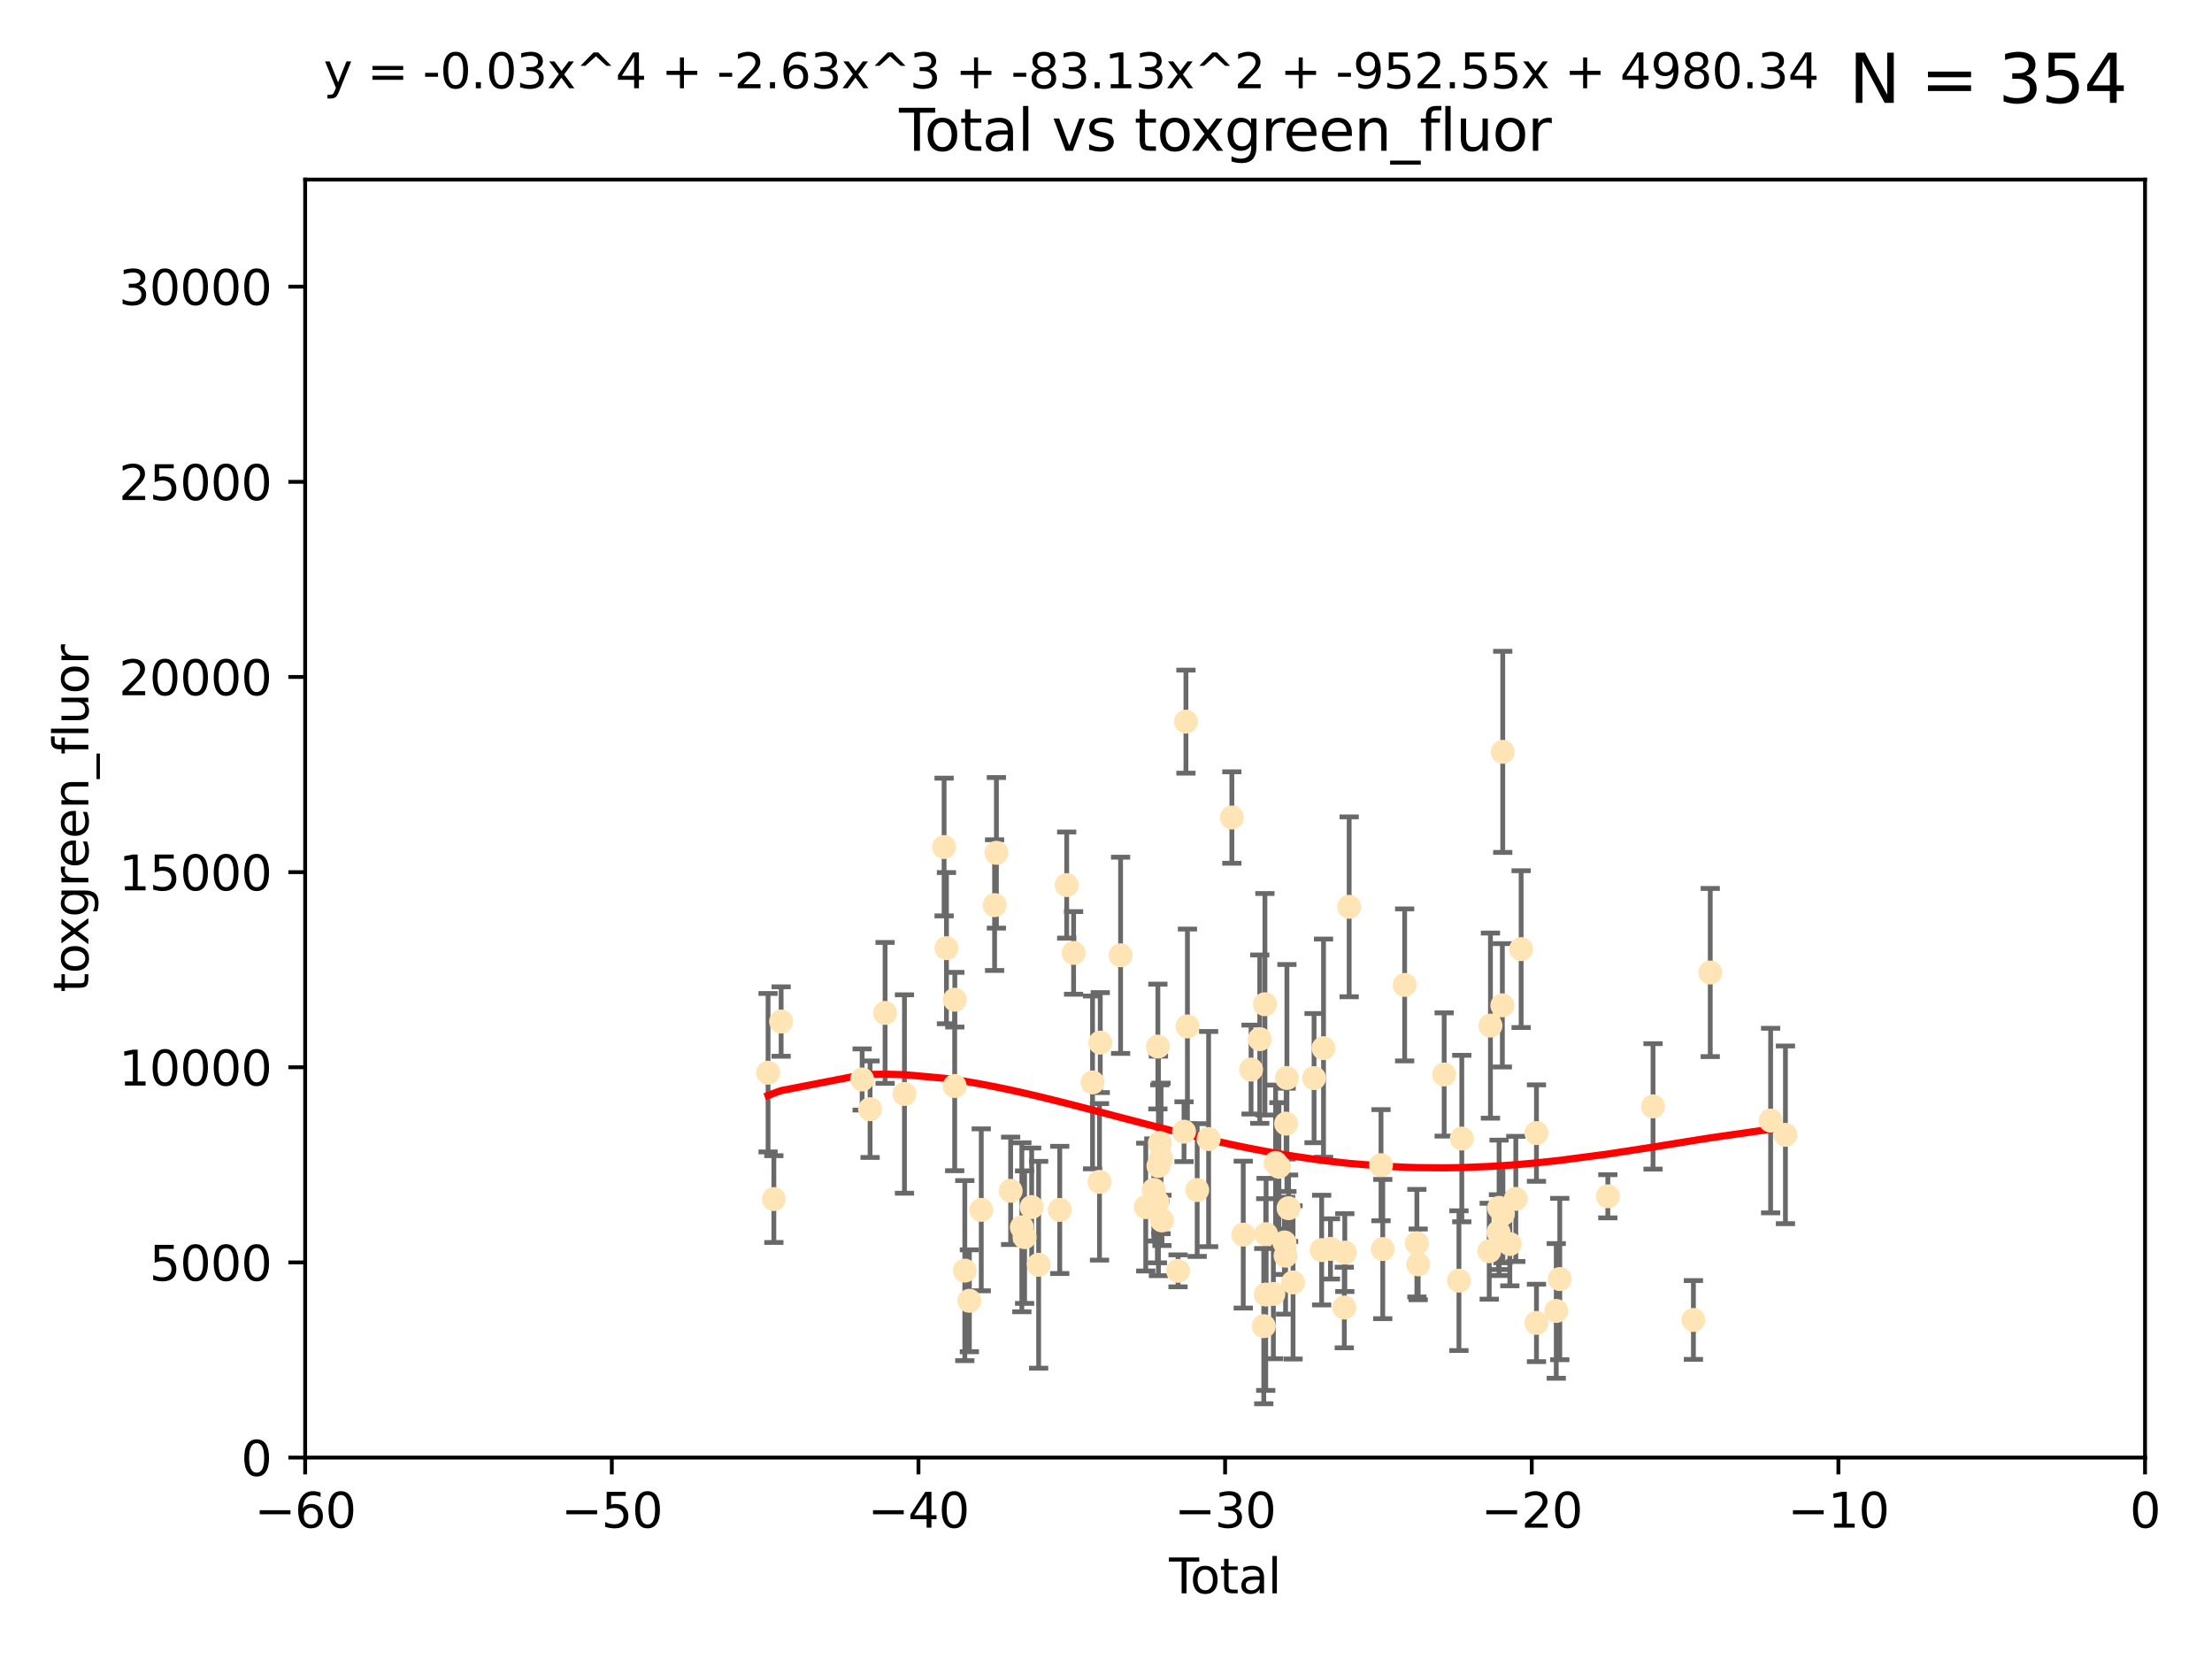<?xml version="1.0" encoding="utf-8" standalone="no"?>
<!DOCTYPE svg PUBLIC "-//W3C//DTD SVG 1.1//EN"
  "http://www.w3.org/Graphics/SVG/1.1/DTD/svg11.dtd">
<svg xmlns:xlink="http://www.w3.org/1999/xlink" width="460.8pt" height="345.6pt" viewBox="0 0 460.8 345.6" xmlns="http://www.w3.org/2000/svg" version="1.1">
 <defs>
  <style type="text/css">*{stroke-linejoin: round; stroke-linecap: butt}</style>
 </defs>
 <g id="figure_1">
  <g id="patch_1">
   <path d="M 0 345.6 
L 460.8 345.6 
L 460.8 0 
L 0 0 
z
" style="fill: #ffffff"/>
  </g>
  <g id="axes_1">
   <g id="patch_2">
    <path d="M 63.571 303.64 
L 446.85 303.64 
L 446.85 37.411 
L 63.571 37.411 
z
" style="fill: #ffffff"/>
   </g>
   <g id="PathCollection_1">
    <defs>
     <path id="mfeb2973d1f" d="M 0 1.118 
C 0.297 1.118 0.581 1 0.791 0.791 
C 1 0.581 1.118 0.297 1.118 0 
C 1.118 -0.297 1 -0.581 0.791 -0.791 
C 0.581 -1 0.297 -1.118 0 -1.118 
C -0.297 -1.118 -0.581 -1 -0.791 -0.791 
C -1 -0.581 -1.118 -0.297 -1.118 0 
C -1.118 0.297 -1 0.581 -0.791 0.791 
C -0.581 1 -0.297 1.118 0 1.118 
z
" style="stroke: #ffe4b5"/>
    </defs>
    <g clip-path="url(#pcac067f3f1)">
     <use xlink:href="#mfeb2973d1f" x="160.002" y="223.464" style="fill: #ffe4b5; stroke: #ffe4b5"/>
     <use xlink:href="#mfeb2973d1f" x="161.21" y="249.791" style="fill: #ffe4b5; stroke: #ffe4b5"/>
     <use xlink:href="#mfeb2973d1f" x="162.724" y="212.802" style="fill: #ffe4b5; stroke: #ffe4b5"/>
     <use xlink:href="#mfeb2973d1f" x="179.601" y="224.873" style="fill: #ffe4b5; stroke: #ffe4b5"/>
     <use xlink:href="#mfeb2973d1f" x="181.253" y="231.067" style="fill: #ffe4b5; stroke: #ffe4b5"/>
     <use xlink:href="#mfeb2973d1f" x="184.378" y="211.01" style="fill: #ffe4b5; stroke: #ffe4b5"/>
     <use xlink:href="#mfeb2973d1f" x="188.417" y="227.903" style="fill: #ffe4b5; stroke: #ffe4b5"/>
     <use xlink:href="#mfeb2973d1f" x="196.674" y="176.45" style="fill: #ffe4b5; stroke: #ffe4b5"/>
     <use xlink:href="#mfeb2973d1f" x="197.163" y="197.518" style="fill: #ffe4b5; stroke: #ffe4b5"/>
     <use xlink:href="#mfeb2973d1f" x="198.878" y="226.23" style="fill: #ffe4b5; stroke: #ffe4b5"/>
     <use xlink:href="#mfeb2973d1f" x="198.906" y="208.258" style="fill: #ffe4b5; stroke: #ffe4b5"/>
     <use xlink:href="#mfeb2973d1f" x="200.988" y="264.692" style="fill: #ffe4b5; stroke: #ffe4b5"/>
     <use xlink:href="#mfeb2973d1f" x="201.939" y="270.979" style="fill: #ffe4b5; stroke: #ffe4b5"/>
     <use xlink:href="#mfeb2973d1f" x="204.415" y="252.033" style="fill: #ffe4b5; stroke: #ffe4b5"/>
     <use xlink:href="#mfeb2973d1f" x="207.192" y="188.554" style="fill: #ffe4b5; stroke: #ffe4b5"/>
     <use xlink:href="#mfeb2973d1f" x="207.569" y="177.661" style="fill: #ffe4b5; stroke: #ffe4b5"/>
     <use xlink:href="#mfeb2973d1f" x="210.536" y="248.068" style="fill: #ffe4b5; stroke: #ffe4b5"/>
     <use xlink:href="#mfeb2973d1f" x="212.869" y="255.665" style="fill: #ffe4b5; stroke: #ffe4b5"/>
     <use xlink:href="#mfeb2973d1f" x="213.443" y="257.718" style="fill: #ffe4b5; stroke: #ffe4b5"/>
     <use xlink:href="#mfeb2973d1f" x="214.913" y="251.455" style="fill: #ffe4b5; stroke: #ffe4b5"/>
     <use xlink:href="#mfeb2973d1f" x="216.367" y="263.475" style="fill: #ffe4b5; stroke: #ffe4b5"/>
     <use xlink:href="#mfeb2973d1f" x="220.765" y="252.047" style="fill: #ffe4b5; stroke: #ffe4b5"/>
     <use xlink:href="#mfeb2973d1f" x="222.214" y="184.376" style="fill: #ffe4b5; stroke: #ffe4b5"/>
     <use xlink:href="#mfeb2973d1f" x="223.651" y="198.51" style="fill: #ffe4b5; stroke: #ffe4b5"/>
     <use xlink:href="#mfeb2973d1f" x="227.595" y="225.488" style="fill: #ffe4b5; stroke: #ffe4b5"/>
     <use xlink:href="#mfeb2973d1f" x="229.045" y="246.202" style="fill: #ffe4b5; stroke: #ffe4b5"/>
     <use xlink:href="#mfeb2973d1f" x="229.203" y="217.195" style="fill: #ffe4b5; stroke: #ffe4b5"/>
     <use xlink:href="#mfeb2973d1f" x="233.44" y="199.008" style="fill: #ffe4b5; stroke: #ffe4b5"/>
     <use xlink:href="#mfeb2973d1f" x="238.681" y="251.458" style="fill: #ffe4b5; stroke: #ffe4b5"/>
     <use xlink:href="#mfeb2973d1f" x="240.358" y="247.882" style="fill: #ffe4b5; stroke: #ffe4b5"/>
     <use xlink:href="#mfeb2973d1f" x="241.107" y="250.374" style="fill: #ffe4b5; stroke: #ffe4b5"/>
     <use xlink:href="#mfeb2973d1f" x="241.206" y="218.013" style="fill: #ffe4b5; stroke: #ffe4b5"/>
     <use xlink:href="#mfeb2973d1f" x="241.324" y="242.885" style="fill: #ffe4b5; stroke: #ffe4b5"/>
     <use xlink:href="#mfeb2973d1f" x="241.618" y="238.115" style="fill: #ffe4b5; stroke: #ffe4b5"/>
     <use xlink:href="#mfeb2973d1f" x="241.865" y="241.324" style="fill: #ffe4b5; stroke: #ffe4b5"/>
     <use xlink:href="#mfeb2973d1f" x="242.058" y="254.237" style="fill: #ffe4b5; stroke: #ffe4b5"/>
     <use xlink:href="#mfeb2973d1f" x="245.409" y="264.738" style="fill: #ffe4b5; stroke: #ffe4b5"/>
     <use xlink:href="#mfeb2973d1f" x="246.654" y="235.752" style="fill: #ffe4b5; stroke: #ffe4b5"/>
     <use xlink:href="#mfeb2973d1f" x="247.053" y="150.334" style="fill: #ffe4b5; stroke: #ffe4b5"/>
     <use xlink:href="#mfeb2973d1f" x="247.364" y="213.825" style="fill: #ffe4b5; stroke: #ffe4b5"/>
     <use xlink:href="#mfeb2973d1f" x="249.396" y="247.907" style="fill: #ffe4b5; stroke: #ffe4b5"/>
     <use xlink:href="#mfeb2973d1f" x="251.778" y="237.288" style="fill: #ffe4b5; stroke: #ffe4b5"/>
     <use xlink:href="#mfeb2973d1f" x="256.617" y="170.305" style="fill: #ffe4b5; stroke: #ffe4b5"/>
     <use xlink:href="#mfeb2973d1f" x="258.992" y="257.194" style="fill: #ffe4b5; stroke: #ffe4b5"/>
     <use xlink:href="#mfeb2973d1f" x="260.621" y="222.809" style="fill: #ffe4b5; stroke: #ffe4b5"/>
     <use xlink:href="#mfeb2973d1f" x="262.43" y="216.473" style="fill: #ffe4b5; stroke: #ffe4b5"/>
     <use xlink:href="#mfeb2973d1f" x="263.267" y="276.261" style="fill: #ffe4b5; stroke: #ffe4b5"/>
     <use xlink:href="#mfeb2973d1f" x="263.506" y="209.201" style="fill: #ffe4b5; stroke: #ffe4b5"/>
     <use xlink:href="#mfeb2973d1f" x="263.676" y="269.678" style="fill: #ffe4b5; stroke: #ffe4b5"/>
     <use xlink:href="#mfeb2973d1f" x="263.749" y="257.103" style="fill: #ffe4b5; stroke: #ffe4b5"/>
     <use xlink:href="#mfeb2973d1f" x="265.267" y="269.55" style="fill: #ffe4b5; stroke: #ffe4b5"/>
     <use xlink:href="#mfeb2973d1f" x="265.731" y="242.263" style="fill: #ffe4b5; stroke: #ffe4b5"/>
     <use xlink:href="#mfeb2973d1f" x="266.421" y="243.055" style="fill: #ffe4b5; stroke: #ffe4b5"/>
     <use xlink:href="#mfeb2973d1f" x="267.566" y="258.822" style="fill: #ffe4b5; stroke: #ffe4b5"/>
     <use xlink:href="#mfeb2973d1f" x="267.81" y="261.588" style="fill: #ffe4b5; stroke: #ffe4b5"/>
     <use xlink:href="#mfeb2973d1f" x="267.925" y="234.075" style="fill: #ffe4b5; stroke: #ffe4b5"/>
     <use xlink:href="#mfeb2973d1f" x="268.086" y="224.564" style="fill: #ffe4b5; stroke: #ffe4b5"/>
     <use xlink:href="#mfeb2973d1f" x="268.435" y="251.692" style="fill: #ffe4b5; stroke: #ffe4b5"/>
     <use xlink:href="#mfeb2973d1f" x="269.366" y="267.149" style="fill: #ffe4b5; stroke: #ffe4b5"/>
     <use xlink:href="#mfeb2973d1f" x="273.742" y="224.589" style="fill: #ffe4b5; stroke: #ffe4b5"/>
     <use xlink:href="#mfeb2973d1f" x="275.327" y="260.418" style="fill: #ffe4b5; stroke: #ffe4b5"/>
     <use xlink:href="#mfeb2973d1f" x="275.715" y="218.347" style="fill: #ffe4b5; stroke: #ffe4b5"/>
     <use xlink:href="#mfeb2973d1f" x="277.163" y="260.168" style="fill: #ffe4b5; stroke: #ffe4b5"/>
     <use xlink:href="#mfeb2973d1f" x="280.041" y="272.377" style="fill: #ffe4b5; stroke: #ffe4b5"/>
     <use xlink:href="#mfeb2973d1f" x="280.145" y="260.939" style="fill: #ffe4b5; stroke: #ffe4b5"/>
     <use xlink:href="#mfeb2973d1f" x="281.059" y="188.907" style="fill: #ffe4b5; stroke: #ffe4b5"/>
     <use xlink:href="#mfeb2973d1f" x="287.692" y="242.731" style="fill: #ffe4b5; stroke: #ffe4b5"/>
     <use xlink:href="#mfeb2973d1f" x="288.054" y="260.2" style="fill: #ffe4b5; stroke: #ffe4b5"/>
     <use xlink:href="#mfeb2973d1f" x="292.616" y="205.175" style="fill: #ffe4b5; stroke: #ffe4b5"/>
     <use xlink:href="#mfeb2973d1f" x="295.162" y="258.979" style="fill: #ffe4b5; stroke: #ffe4b5"/>
     <use xlink:href="#mfeb2973d1f" x="295.433" y="263.39" style="fill: #ffe4b5; stroke: #ffe4b5"/>
     <use xlink:href="#mfeb2973d1f" x="300.846" y="223.836" style="fill: #ffe4b5; stroke: #ffe4b5"/>
     <use xlink:href="#mfeb2973d1f" x="303.925" y="266.787" style="fill: #ffe4b5; stroke: #ffe4b5"/>
     <use xlink:href="#mfeb2973d1f" x="304.518" y="237.179" style="fill: #ffe4b5; stroke: #ffe4b5"/>
     <use xlink:href="#mfeb2973d1f" x="310.233" y="260.652" style="fill: #ffe4b5; stroke: #ffe4b5"/>
     <use xlink:href="#mfeb2973d1f" x="310.488" y="213.654" style="fill: #ffe4b5; stroke: #ffe4b5"/>
     <use xlink:href="#mfeb2973d1f" x="312.161" y="256.674" style="fill: #ffe4b5; stroke: #ffe4b5"/>
     <use xlink:href="#mfeb2973d1f" x="312.288" y="251.615" style="fill: #ffe4b5; stroke: #ffe4b5"/>
     <use xlink:href="#mfeb2973d1f" x="312.969" y="209.421" style="fill: #ffe4b5; stroke: #ffe4b5"/>
     <use xlink:href="#mfeb2973d1f" x="313.05" y="156.625" style="fill: #ffe4b5; stroke: #ffe4b5"/>
     <use xlink:href="#mfeb2973d1f" x="313.086" y="252.889" style="fill: #ffe4b5; stroke: #ffe4b5"/>
     <use xlink:href="#mfeb2973d1f" x="314.527" y="259.156" style="fill: #ffe4b5; stroke: #ffe4b5"/>
     <use xlink:href="#mfeb2973d1f" x="315.771" y="249.756" style="fill: #ffe4b5; stroke: #ffe4b5"/>
     <use xlink:href="#mfeb2973d1f" x="316.88" y="197.723" style="fill: #ffe4b5; stroke: #ffe4b5"/>
     <use xlink:href="#mfeb2973d1f" x="320.072" y="236.039" style="fill: #ffe4b5; stroke: #ffe4b5"/>
     <use xlink:href="#mfeb2973d1f" x="320.074" y="275.586" style="fill: #ffe4b5; stroke: #ffe4b5"/>
     <use xlink:href="#mfeb2973d1f" x="324.196" y="273.091" style="fill: #ffe4b5; stroke: #ffe4b5"/>
     <use xlink:href="#mfeb2973d1f" x="324.93" y="266.448" style="fill: #ffe4b5; stroke: #ffe4b5"/>
     <use xlink:href="#mfeb2973d1f" x="334.94" y="249.204" style="fill: #ffe4b5; stroke: #ffe4b5"/>
     <use xlink:href="#mfeb2973d1f" x="344.356" y="230.478" style="fill: #ffe4b5; stroke: #ffe4b5"/>
     <use xlink:href="#mfeb2973d1f" x="352.771" y="274.972" style="fill: #ffe4b5; stroke: #ffe4b5"/>
     <use xlink:href="#mfeb2973d1f" x="356.277" y="202.594" style="fill: #ffe4b5; stroke: #ffe4b5"/>
     <use xlink:href="#mfeb2973d1f" x="368.855" y="233.435" style="fill: #ffe4b5; stroke: #ffe4b5"/>
     <use xlink:href="#mfeb2973d1f" x="371.94" y="236.407" style="fill: #ffe4b5; stroke: #ffe4b5"/>
    </g>
   </g>
   <g id="matplotlib.axis_1">
    <g id="xtick_1">
     <g id="line2d_1">
      <defs>
       <path id="m6bba910569" d="M 0 0 
L 0 3.5 
" style="stroke: #000000; stroke-width: 0.8"/>
      </defs>
      <g>
       <use xlink:href="#m6bba910569" x="63.571" y="303.64" style="stroke: #000000; stroke-width: 0.8"/>
      </g>
     </g>
     <g id="text_1">
      <!-- −60 -->
      <g transform="translate(53.019 318.238)scale(0.1 -0.1)">
       <defs>
        <path id="DejaVuSans-2212" d="M 678 2272 
L 4684 2272 
L 4684 1741 
L 678 1741 
L 678 2272 
z
" transform="scale(0.016)"/>
        <path id="DejaVuSans-36" d="M 2113 2584 
Q 1688 2584 1439 2293 
Q 1191 2003 1191 1497 
Q 1191 994 1439 701 
Q 1688 409 2113 409 
Q 2538 409 2786 701 
Q 3034 994 3034 1497 
Q 3034 2003 2786 2293 
Q 2538 2584 2113 2584 
z
M 3366 4563 
L 3366 3988 
Q 3128 4100 2886 4159 
Q 2644 4219 2406 4219 
Q 1781 4219 1451 3797 
Q 1122 3375 1075 2522 
Q 1259 2794 1537 2939 
Q 1816 3084 2150 3084 
Q 2853 3084 3261 2657 
Q 3669 2231 3669 1497 
Q 3669 778 3244 343 
Q 2819 -91 2113 -91 
Q 1303 -91 875 529 
Q 447 1150 447 2328 
Q 447 3434 972 4092 
Q 1497 4750 2381 4750 
Q 2619 4750 2861 4703 
Q 3103 4656 3366 4563 
z
" transform="scale(0.016)"/>
        <path id="DejaVuSans-30" d="M 2034 4250 
Q 1547 4250 1301 3770 
Q 1056 3291 1056 2328 
Q 1056 1369 1301 889 
Q 1547 409 2034 409 
Q 2525 409 2770 889 
Q 3016 1369 3016 2328 
Q 3016 3291 2770 3770 
Q 2525 4250 2034 4250 
z
M 2034 4750 
Q 2819 4750 3233 4129 
Q 3647 3509 3647 2328 
Q 3647 1150 3233 529 
Q 2819 -91 2034 -91 
Q 1250 -91 836 529 
Q 422 1150 422 2328 
Q 422 3509 836 4129 
Q 1250 4750 2034 4750 
z
" transform="scale(0.016)"/>
       </defs>
       <use xlink:href="#DejaVuSans-2212"/>
       <use xlink:href="#DejaVuSans-36" x="83.789"/>
       <use xlink:href="#DejaVuSans-30" x="147.412"/>
      </g>
     </g>
    </g>
    <g id="xtick_2">
     <g id="line2d_2">
      <g>
       <use xlink:href="#m6bba910569" x="127.451" y="303.64" style="stroke: #000000; stroke-width: 0.8"/>
      </g>
     </g>
     <g id="text_2">
      <!-- −50 -->
      <g transform="translate(116.899 318.238)scale(0.1 -0.1)">
       <defs>
        <path id="DejaVuSans-35" d="M 691 4666 
L 3169 4666 
L 3169 4134 
L 1269 4134 
L 1269 2991 
Q 1406 3038 1543 3061 
Q 1681 3084 1819 3084 
Q 2600 3084 3056 2656 
Q 3513 2228 3513 1497 
Q 3513 744 3044 326 
Q 2575 -91 1722 -91 
Q 1428 -91 1123 -41 
Q 819 9 494 109 
L 494 744 
Q 775 591 1075 516 
Q 1375 441 1709 441 
Q 2250 441 2565 725 
Q 2881 1009 2881 1497 
Q 2881 1984 2565 2268 
Q 2250 2553 1709 2553 
Q 1456 2553 1204 2497 
Q 953 2441 691 2322 
L 691 4666 
z
" transform="scale(0.016)"/>
       </defs>
       <use xlink:href="#DejaVuSans-2212"/>
       <use xlink:href="#DejaVuSans-35" x="83.789"/>
       <use xlink:href="#DejaVuSans-30" x="147.412"/>
      </g>
     </g>
    </g>
    <g id="xtick_3">
     <g id="line2d_3">
      <g>
       <use xlink:href="#m6bba910569" x="191.331" y="303.64" style="stroke: #000000; stroke-width: 0.8"/>
      </g>
     </g>
     <g id="text_3">
      <!-- −40 -->
      <g transform="translate(180.778 318.238)scale(0.1 -0.1)">
       <defs>
        <path id="DejaVuSans-34" d="M 2419 4116 
L 825 1625 
L 2419 1625 
L 2419 4116 
z
M 2253 4666 
L 3047 4666 
L 3047 1625 
L 3713 1625 
L 3713 1100 
L 3047 1100 
L 3047 0 
L 2419 0 
L 2419 1100 
L 313 1100 
L 313 1709 
L 2253 4666 
z
" transform="scale(0.016)"/>
       </defs>
       <use xlink:href="#DejaVuSans-2212"/>
       <use xlink:href="#DejaVuSans-34" x="83.789"/>
       <use xlink:href="#DejaVuSans-30" x="147.412"/>
      </g>
     </g>
    </g>
    <g id="xtick_4">
     <g id="line2d_4">
      <g>
       <use xlink:href="#m6bba910569" x="255.211" y="303.64" style="stroke: #000000; stroke-width: 0.8"/>
      </g>
     </g>
     <g id="text_4">
      <!-- −30 -->
      <g transform="translate(244.658 318.238)scale(0.1 -0.1)">
       <defs>
        <path id="DejaVuSans-33" d="M 2597 2516 
Q 3050 2419 3304 2112 
Q 3559 1806 3559 1356 
Q 3559 666 3084 287 
Q 2609 -91 1734 -91 
Q 1441 -91 1130 -33 
Q 819 25 488 141 
L 488 750 
Q 750 597 1062 519 
Q 1375 441 1716 441 
Q 2309 441 2620 675 
Q 2931 909 2931 1356 
Q 2931 1769 2642 2001 
Q 2353 2234 1838 2234 
L 1294 2234 
L 1294 2753 
L 1863 2753 
Q 2328 2753 2575 2939 
Q 2822 3125 2822 3475 
Q 2822 3834 2567 4026 
Q 2313 4219 1838 4219 
Q 1578 4219 1281 4162 
Q 984 4106 628 3988 
L 628 4550 
Q 988 4650 1302 4700 
Q 1616 4750 1894 4750 
Q 2613 4750 3031 4423 
Q 3450 4097 3450 3541 
Q 3450 3153 3228 2886 
Q 3006 2619 2597 2516 
z
" transform="scale(0.016)"/>
       </defs>
       <use xlink:href="#DejaVuSans-2212"/>
       <use xlink:href="#DejaVuSans-33" x="83.789"/>
       <use xlink:href="#DejaVuSans-30" x="147.412"/>
      </g>
     </g>
    </g>
    <g id="xtick_5">
     <g id="line2d_5">
      <g>
       <use xlink:href="#m6bba910569" x="319.09" y="303.64" style="stroke: #000000; stroke-width: 0.8"/>
      </g>
     </g>
     <g id="text_5">
      <!-- −20 -->
      <g transform="translate(308.538 318.238)scale(0.1 -0.1)">
       <defs>
        <path id="DejaVuSans-32" d="M 1228 531 
L 3431 531 
L 3431 0 
L 469 0 
L 469 531 
Q 828 903 1448 1529 
Q 2069 2156 2228 2338 
Q 2531 2678 2651 2914 
Q 2772 3150 2772 3378 
Q 2772 3750 2511 3984 
Q 2250 4219 1831 4219 
Q 1534 4219 1204 4116 
Q 875 4013 500 3803 
L 500 4441 
Q 881 4594 1212 4672 
Q 1544 4750 1819 4750 
Q 2544 4750 2975 4387 
Q 3406 4025 3406 3419 
Q 3406 3131 3298 2873 
Q 3191 2616 2906 2266 
Q 2828 2175 2409 1742 
Q 1991 1309 1228 531 
z
" transform="scale(0.016)"/>
       </defs>
       <use xlink:href="#DejaVuSans-2212"/>
       <use xlink:href="#DejaVuSans-32" x="83.789"/>
       <use xlink:href="#DejaVuSans-30" x="147.412"/>
      </g>
     </g>
    </g>
    <g id="xtick_6">
     <g id="line2d_6">
      <g>
       <use xlink:href="#m6bba910569" x="382.97" y="303.64" style="stroke: #000000; stroke-width: 0.8"/>
      </g>
     </g>
     <g id="text_6">
      <!-- −10 -->
      <g transform="translate(372.418 318.238)scale(0.1 -0.1)">
       <defs>
        <path id="DejaVuSans-31" d="M 794 531 
L 1825 531 
L 1825 4091 
L 703 3866 
L 703 4441 
L 1819 4666 
L 2450 4666 
L 2450 531 
L 3481 531 
L 3481 0 
L 794 0 
L 794 531 
z
" transform="scale(0.016)"/>
       </defs>
       <use xlink:href="#DejaVuSans-2212"/>
       <use xlink:href="#DejaVuSans-31" x="83.789"/>
       <use xlink:href="#DejaVuSans-30" x="147.412"/>
      </g>
     </g>
    </g>
    <g id="xtick_7">
     <g id="line2d_7">
      <g>
       <use xlink:href="#m6bba910569" x="446.85" y="303.64" style="stroke: #000000; stroke-width: 0.8"/>
      </g>
     </g>
     <g id="text_7">
      <!-- 0 -->
      <g transform="translate(443.669 318.238)scale(0.1 -0.1)">
       <use xlink:href="#DejaVuSans-30"/>
      </g>
     </g>
    </g>
    <g id="text_8">
     <!-- Total -->
     <g transform="translate(243.534 331.917)scale(0.1 -0.1)">
      <defs>
       <path id="DejaVuSans-54" d="M -19 4666 
L 3928 4666 
L 3928 4134 
L 2272 4134 
L 2272 0 
L 1638 0 
L 1638 4134 
L -19 4134 
L -19 4666 
z
" transform="scale(0.016)"/>
       <path id="DejaVuSans-6f" d="M 1959 3097 
Q 1497 3097 1228 2736 
Q 959 2375 959 1747 
Q 959 1119 1226 758 
Q 1494 397 1959 397 
Q 2419 397 2687 759 
Q 2956 1122 2956 1747 
Q 2956 2369 2687 2733 
Q 2419 3097 1959 3097 
z
M 1959 3584 
Q 2709 3584 3137 3096 
Q 3566 2609 3566 1747 
Q 3566 888 3137 398 
Q 2709 -91 1959 -91 
Q 1206 -91 779 398 
Q 353 888 353 1747 
Q 353 2609 779 3096 
Q 1206 3584 1959 3584 
z
" transform="scale(0.016)"/>
       <path id="DejaVuSans-74" d="M 1172 4494 
L 1172 3500 
L 2356 3500 
L 2356 3053 
L 1172 3053 
L 1172 1153 
Q 1172 725 1289 603 
Q 1406 481 1766 481 
L 2356 481 
L 2356 0 
L 1766 0 
Q 1100 0 847 248 
Q 594 497 594 1153 
L 594 3053 
L 172 3053 
L 172 3500 
L 594 3500 
L 594 4494 
L 1172 4494 
z
" transform="scale(0.016)"/>
       <path id="DejaVuSans-61" d="M 2194 1759 
Q 1497 1759 1228 1600 
Q 959 1441 959 1056 
Q 959 750 1161 570 
Q 1363 391 1709 391 
Q 2188 391 2477 730 
Q 2766 1069 2766 1631 
L 2766 1759 
L 2194 1759 
z
M 3341 1997 
L 3341 0 
L 2766 0 
L 2766 531 
Q 2569 213 2275 61 
Q 1981 -91 1556 -91 
Q 1019 -91 701 211 
Q 384 513 384 1019 
Q 384 1609 779 1909 
Q 1175 2209 1959 2209 
L 2766 2209 
L 2766 2266 
Q 2766 2663 2505 2880 
Q 2244 3097 1772 3097 
Q 1472 3097 1187 3025 
Q 903 2953 641 2809 
L 641 3341 
Q 956 3463 1253 3523 
Q 1550 3584 1831 3584 
Q 2591 3584 2966 3190 
Q 3341 2797 3341 1997 
z
" transform="scale(0.016)"/>
       <path id="DejaVuSans-6c" d="M 603 4863 
L 1178 4863 
L 1178 0 
L 603 0 
L 603 4863 
z
" transform="scale(0.016)"/>
      </defs>
      <use xlink:href="#DejaVuSans-54"/>
      <use xlink:href="#DejaVuSans-6f" x="44.084"/>
      <use xlink:href="#DejaVuSans-74" x="105.266"/>
      <use xlink:href="#DejaVuSans-61" x="144.475"/>
      <use xlink:href="#DejaVuSans-6c" x="205.754"/>
     </g>
    </g>
   </g>
   <g id="matplotlib.axis_2">
    <g id="ytick_1">
     <g id="line2d_8">
      <defs>
       <path id="mda6c0d3381" d="M 0 0 
L -3.5 0 
" style="stroke: #000000; stroke-width: 0.8"/>
      </defs>
      <g>
       <use xlink:href="#mda6c0d3381" x="63.571" y="303.64" style="stroke: #000000; stroke-width: 0.8"/>
      </g>
     </g>
     <g id="text_9">
      <!-- 0 -->
      <g transform="translate(50.209 307.439)scale(0.1 -0.1)">
       <use xlink:href="#DejaVuSans-30"/>
      </g>
     </g>
    </g>
    <g id="ytick_2">
     <g id="line2d_9">
      <g>
       <use xlink:href="#mda6c0d3381" x="63.571" y="262.986" style="stroke: #000000; stroke-width: 0.8"/>
      </g>
     </g>
     <g id="text_10">
      <!-- 5000 -->
      <g transform="translate(31.121 266.786)scale(0.1 -0.1)">
       <use xlink:href="#DejaVuSans-35"/>
       <use xlink:href="#DejaVuSans-30" x="63.623"/>
       <use xlink:href="#DejaVuSans-30" x="127.246"/>
       <use xlink:href="#DejaVuSans-30" x="190.869"/>
      </g>
     </g>
    </g>
    <g id="ytick_3">
     <g id="line2d_10">
      <g>
       <use xlink:href="#mda6c0d3381" x="63.571" y="222.333" style="stroke: #000000; stroke-width: 0.8"/>
      </g>
     </g>
     <g id="text_11">
      <!-- 10000 -->
      <g transform="translate(24.759 226.132)scale(0.1 -0.1)">
       <use xlink:href="#DejaVuSans-31"/>
       <use xlink:href="#DejaVuSans-30" x="63.623"/>
       <use xlink:href="#DejaVuSans-30" x="127.246"/>
       <use xlink:href="#DejaVuSans-30" x="190.869"/>
       <use xlink:href="#DejaVuSans-30" x="254.492"/>
      </g>
     </g>
    </g>
    <g id="ytick_4">
     <g id="line2d_11">
      <g>
       <use xlink:href="#mda6c0d3381" x="63.571" y="181.679" style="stroke: #000000; stroke-width: 0.8"/>
      </g>
     </g>
     <g id="text_12">
      <!-- 15000 -->
      <g transform="translate(24.759 185.478)scale(0.1 -0.1)">
       <use xlink:href="#DejaVuSans-31"/>
       <use xlink:href="#DejaVuSans-35" x="63.623"/>
       <use xlink:href="#DejaVuSans-30" x="127.246"/>
       <use xlink:href="#DejaVuSans-30" x="190.869"/>
       <use xlink:href="#DejaVuSans-30" x="254.492"/>
      </g>
     </g>
    </g>
    <g id="ytick_5">
     <g id="line2d_12">
      <g>
       <use xlink:href="#mda6c0d3381" x="63.571" y="141.026" style="stroke: #000000; stroke-width: 0.8"/>
      </g>
     </g>
     <g id="text_13">
      <!-- 20000 -->
      <g transform="translate(24.759 144.825)scale(0.1 -0.1)">
       <use xlink:href="#DejaVuSans-32"/>
       <use xlink:href="#DejaVuSans-30" x="63.623"/>
       <use xlink:href="#DejaVuSans-30" x="127.246"/>
       <use xlink:href="#DejaVuSans-30" x="190.869"/>
       <use xlink:href="#DejaVuSans-30" x="254.492"/>
      </g>
     </g>
    </g>
    <g id="ytick_6">
     <g id="line2d_13">
      <g>
       <use xlink:href="#mda6c0d3381" x="63.571" y="100.372" style="stroke: #000000; stroke-width: 0.8"/>
      </g>
     </g>
     <g id="text_14">
      <!-- 25000 -->
      <g transform="translate(24.759 104.171)scale(0.1 -0.1)">
       <use xlink:href="#DejaVuSans-32"/>
       <use xlink:href="#DejaVuSans-35" x="63.623"/>
       <use xlink:href="#DejaVuSans-30" x="127.246"/>
       <use xlink:href="#DejaVuSans-30" x="190.869"/>
       <use xlink:href="#DejaVuSans-30" x="254.492"/>
      </g>
     </g>
    </g>
    <g id="ytick_7">
     <g id="line2d_14">
      <g>
       <use xlink:href="#mda6c0d3381" x="63.571" y="59.718" style="stroke: #000000; stroke-width: 0.8"/>
      </g>
     </g>
     <g id="text_15">
      <!-- 30000 -->
      <g transform="translate(24.759 63.518)scale(0.1 -0.1)">
       <use xlink:href="#DejaVuSans-33"/>
       <use xlink:href="#DejaVuSans-30" x="63.623"/>
       <use xlink:href="#DejaVuSans-30" x="127.246"/>
       <use xlink:href="#DejaVuSans-30" x="190.869"/>
       <use xlink:href="#DejaVuSans-30" x="254.492"/>
      </g>
     </g>
    </g>
    <g id="text_16">
     <!-- toxgreen_fluor -->
     <g transform="translate(18.401 206.72)rotate(-90)scale(0.1 -0.1)">
      <defs>
       <path id="DejaVuSans-78" d="M 3513 3500 
L 2247 1797 
L 3578 0 
L 2900 0 
L 1881 1375 
L 863 0 
L 184 0 
L 1544 1831 
L 300 3500 
L 978 3500 
L 1906 2253 
L 2834 3500 
L 3513 3500 
z
" transform="scale(0.016)"/>
       <path id="DejaVuSans-67" d="M 2906 1791 
Q 2906 2416 2648 2759 
Q 2391 3103 1925 3103 
Q 1463 3103 1205 2759 
Q 947 2416 947 1791 
Q 947 1169 1205 825 
Q 1463 481 1925 481 
Q 2391 481 2648 825 
Q 2906 1169 2906 1791 
z
M 3481 434 
Q 3481 -459 3084 -895 
Q 2688 -1331 1869 -1331 
Q 1566 -1331 1297 -1286 
Q 1028 -1241 775 -1147 
L 775 -588 
Q 1028 -725 1275 -790 
Q 1522 -856 1778 -856 
Q 2344 -856 2625 -561 
Q 2906 -266 2906 331 
L 2906 616 
Q 2728 306 2450 153 
Q 2172 0 1784 0 
Q 1141 0 747 490 
Q 353 981 353 1791 
Q 353 2603 747 3093 
Q 1141 3584 1784 3584 
Q 2172 3584 2450 3431 
Q 2728 3278 2906 2969 
L 2906 3500 
L 3481 3500 
L 3481 434 
z
" transform="scale(0.016)"/>
       <path id="DejaVuSans-72" d="M 2631 2963 
Q 2534 3019 2420 3045 
Q 2306 3072 2169 3072 
Q 1681 3072 1420 2755 
Q 1159 2438 1159 1844 
L 1159 0 
L 581 0 
L 581 3500 
L 1159 3500 
L 1159 2956 
Q 1341 3275 1631 3429 
Q 1922 3584 2338 3584 
Q 2397 3584 2469 3576 
Q 2541 3569 2628 3553 
L 2631 2963 
z
" transform="scale(0.016)"/>
       <path id="DejaVuSans-65" d="M 3597 1894 
L 3597 1613 
L 953 1613 
Q 991 1019 1311 708 
Q 1631 397 2203 397 
Q 2534 397 2845 478 
Q 3156 559 3463 722 
L 3463 178 
Q 3153 47 2828 -22 
Q 2503 -91 2169 -91 
Q 1331 -91 842 396 
Q 353 884 353 1716 
Q 353 2575 817 3079 
Q 1281 3584 2069 3584 
Q 2775 3584 3186 3129 
Q 3597 2675 3597 1894 
z
M 3022 2063 
Q 3016 2534 2758 2815 
Q 2500 3097 2075 3097 
Q 1594 3097 1305 2825 
Q 1016 2553 972 2059 
L 3022 2063 
z
" transform="scale(0.016)"/>
       <path id="DejaVuSans-6e" d="M 3513 2113 
L 3513 0 
L 2938 0 
L 2938 2094 
Q 2938 2591 2744 2837 
Q 2550 3084 2163 3084 
Q 1697 3084 1428 2787 
Q 1159 2491 1159 1978 
L 1159 0 
L 581 0 
L 581 3500 
L 1159 3500 
L 1159 2956 
Q 1366 3272 1645 3428 
Q 1925 3584 2291 3584 
Q 2894 3584 3203 3211 
Q 3513 2838 3513 2113 
z
" transform="scale(0.016)"/>
       <path id="DejaVuSans-5f" d="M 3263 -1063 
L 3263 -1509 
L -63 -1509 
L -63 -1063 
L 3263 -1063 
z
" transform="scale(0.016)"/>
       <path id="DejaVuSans-66" d="M 2375 4863 
L 2375 4384 
L 1825 4384 
Q 1516 4384 1395 4259 
Q 1275 4134 1275 3809 
L 1275 3500 
L 2222 3500 
L 2222 3053 
L 1275 3053 
L 1275 0 
L 697 0 
L 697 3053 
L 147 3053 
L 147 3500 
L 697 3500 
L 697 3744 
Q 697 4328 969 4595 
Q 1241 4863 1831 4863 
L 2375 4863 
z
" transform="scale(0.016)"/>
       <path id="DejaVuSans-75" d="M 544 1381 
L 544 3500 
L 1119 3500 
L 1119 1403 
Q 1119 906 1312 657 
Q 1506 409 1894 409 
Q 2359 409 2629 706 
Q 2900 1003 2900 1516 
L 2900 3500 
L 3475 3500 
L 3475 0 
L 2900 0 
L 2900 538 
Q 2691 219 2414 64 
Q 2138 -91 1772 -91 
Q 1169 -91 856 284 
Q 544 659 544 1381 
z
M 1991 3584 
L 1991 3584 
z
" transform="scale(0.016)"/>
      </defs>
      <use xlink:href="#DejaVuSans-74"/>
      <use xlink:href="#DejaVuSans-6f" x="39.209"/>
      <use xlink:href="#DejaVuSans-78" x="97.266"/>
      <use xlink:href="#DejaVuSans-67" x="156.445"/>
      <use xlink:href="#DejaVuSans-72" x="219.922"/>
      <use xlink:href="#DejaVuSans-65" x="258.785"/>
      <use xlink:href="#DejaVuSans-65" x="320.309"/>
      <use xlink:href="#DejaVuSans-6e" x="381.832"/>
      <use xlink:href="#DejaVuSans-5f" x="445.211"/>
      <use xlink:href="#DejaVuSans-66" x="495.211"/>
      <use xlink:href="#DejaVuSans-6c" x="530.416"/>
      <use xlink:href="#DejaVuSans-75" x="558.199"/>
      <use xlink:href="#DejaVuSans-6f" x="621.578"/>
      <use xlink:href="#DejaVuSans-72" x="682.76"/>
     </g>
    </g>
   </g>
   <g id="LineCollection_1">
    <path d="M 160.002 239.967 
L 160.002 206.961 
" clip-path="url(#pcac067f3f1)" style="fill: none; stroke: #696969"/>
    <path d="M 161.21 258.832 
L 161.21 240.751 
" clip-path="url(#pcac067f3f1)" style="fill: none; stroke: #696969"/>
    <path d="M 162.724 220.032 
L 162.724 205.573 
" clip-path="url(#pcac067f3f1)" style="fill: none; stroke: #696969"/>
    <path d="M 179.601 231.243 
L 179.601 218.504 
" clip-path="url(#pcac067f3f1)" style="fill: none; stroke: #696969"/>
    <path d="M 181.253 241.119 
L 181.253 221.015 
" clip-path="url(#pcac067f3f1)" style="fill: none; stroke: #696969"/>
    <path d="M 184.378 225.69 
L 184.378 196.329 
" clip-path="url(#pcac067f3f1)" style="fill: none; stroke: #696969"/>
    <path d="M 188.417 248.569 
L 188.417 207.238 
" clip-path="url(#pcac067f3f1)" style="fill: none; stroke: #696969"/>
    <path d="M 196.674 190.796 
L 196.674 162.103 
" clip-path="url(#pcac067f3f1)" style="fill: none; stroke: #696969"/>
    <path d="M 197.163 213.263 
L 197.163 181.773 
" clip-path="url(#pcac067f3f1)" style="fill: none; stroke: #696969"/>
    <path d="M 198.878 243.88 
L 198.878 208.581 
" clip-path="url(#pcac067f3f1)" style="fill: none; stroke: #696969"/>
    <path d="M 198.906 213.953 
L 198.906 202.562 
" clip-path="url(#pcac067f3f1)" style="fill: none; stroke: #696969"/>
    <path d="M 200.988 283.445 
L 200.988 245.938 
" clip-path="url(#pcac067f3f1)" style="fill: none; stroke: #696969"/>
    <path d="M 201.939 281.591 
L 201.939 260.367 
" clip-path="url(#pcac067f3f1)" style="fill: none; stroke: #696969"/>
    <path d="M 204.415 268.9 
L 204.415 235.166 
" clip-path="url(#pcac067f3f1)" style="fill: none; stroke: #696969"/>
    <path d="M 207.192 202.169 
L 207.192 174.94 
" clip-path="url(#pcac067f3f1)" style="fill: none; stroke: #696969"/>
    <path d="M 207.569 193.349 
L 207.569 161.973 
" clip-path="url(#pcac067f3f1)" style="fill: none; stroke: #696969"/>
    <path d="M 210.536 259.254 
L 210.536 236.882 
" clip-path="url(#pcac067f3f1)" style="fill: none; stroke: #696969"/>
    <path d="M 212.869 273.27 
L 212.869 238.061 
" clip-path="url(#pcac067f3f1)" style="fill: none; stroke: #696969"/>
    <path d="M 213.443 271.52 
L 213.443 243.915 
" clip-path="url(#pcac067f3f1)" style="fill: none; stroke: #696969"/>
    <path d="M 214.913 263.752 
L 214.913 239.159 
" clip-path="url(#pcac067f3f1)" style="fill: none; stroke: #696969"/>
    <path d="M 216.367 285.018 
L 216.367 241.932 
" clip-path="url(#pcac067f3f1)" style="fill: none; stroke: #696969"/>
    <path d="M 220.765 265.298 
L 220.765 238.796 
" clip-path="url(#pcac067f3f1)" style="fill: none; stroke: #696969"/>
    <path d="M 222.214 195.428 
L 222.214 173.323 
" clip-path="url(#pcac067f3f1)" style="fill: none; stroke: #696969"/>
    <path d="M 223.651 207.112 
L 223.651 189.909 
" clip-path="url(#pcac067f3f1)" style="fill: none; stroke: #696969"/>
    <path d="M 227.595 243.487 
L 227.595 207.489 
" clip-path="url(#pcac067f3f1)" style="fill: none; stroke: #696969"/>
    <path d="M 229.045 262.505 
L 229.045 229.899 
" clip-path="url(#pcac067f3f1)" style="fill: none; stroke: #696969"/>
    <path d="M 229.203 227.605 
L 229.203 206.784 
" clip-path="url(#pcac067f3f1)" style="fill: none; stroke: #696969"/>
    <path d="M 233.44 219.445 
L 233.44 178.571 
" clip-path="url(#pcac067f3f1)" style="fill: none; stroke: #696969"/>
    <path d="M 238.681 264.768 
L 238.681 238.148 
" clip-path="url(#pcac067f3f1)" style="fill: none; stroke: #696969"/>
    <path d="M 240.358 258.528 
L 240.358 237.236 
" clip-path="url(#pcac067f3f1)" style="fill: none; stroke: #696969"/>
    <path d="M 241.107 263.068 
L 241.107 237.68 
" clip-path="url(#pcac067f3f1)" style="fill: none; stroke: #696969"/>
    <path d="M 241.206 231.015 
L 241.206 205.011 
" clip-path="url(#pcac067f3f1)" style="fill: none; stroke: #696969"/>
    <path d="M 241.324 265.745 
L 241.324 220.025 
" clip-path="url(#pcac067f3f1)" style="fill: none; stroke: #696969"/>
    <path d="M 241.618 250.233 
L 241.618 225.998 
" clip-path="url(#pcac067f3f1)" style="fill: none; stroke: #696969"/>
    <path d="M 241.865 257.002 
L 241.865 225.646 
" clip-path="url(#pcac067f3f1)" style="fill: none; stroke: #696969"/>
    <path d="M 242.058 259.47 
L 242.058 249.004 
" clip-path="url(#pcac067f3f1)" style="fill: none; stroke: #696969"/>
    <path d="M 245.409 268.067 
L 245.409 261.409 
" clip-path="url(#pcac067f3f1)" style="fill: none; stroke: #696969"/>
    <path d="M 246.654 241.982 
L 246.654 229.521 
" clip-path="url(#pcac067f3f1)" style="fill: none; stroke: #696969"/>
    <path d="M 247.053 161.068 
L 247.053 139.6 
" clip-path="url(#pcac067f3f1)" style="fill: none; stroke: #696969"/>
    <path d="M 247.364 234.106 
L 247.364 193.545 
" clip-path="url(#pcac067f3f1)" style="fill: none; stroke: #696969"/>
    <path d="M 249.396 261.733 
L 249.396 234.081 
" clip-path="url(#pcac067f3f1)" style="fill: none; stroke: #696969"/>
    <path d="M 251.778 259.699 
L 251.778 214.876 
" clip-path="url(#pcac067f3f1)" style="fill: none; stroke: #696969"/>
    <path d="M 256.617 179.827 
L 256.617 160.782 
" clip-path="url(#pcac067f3f1)" style="fill: none; stroke: #696969"/>
    <path d="M 258.992 272.496 
L 258.992 241.892 
" clip-path="url(#pcac067f3f1)" style="fill: none; stroke: #696969"/>
    <path d="M 260.621 232.071 
L 260.621 213.548 
" clip-path="url(#pcac067f3f1)" style="fill: none; stroke: #696969"/>
    <path d="M 262.43 234.008 
L 262.43 198.938 
" clip-path="url(#pcac067f3f1)" style="fill: none; stroke: #696969"/>
    <path d="M 263.267 292.428 
L 263.267 260.093 
" clip-path="url(#pcac067f3f1)" style="fill: none; stroke: #696969"/>
    <path d="M 263.506 232.272 
L 263.506 186.13 
" clip-path="url(#pcac067f3f1)" style="fill: none; stroke: #696969"/>
    <path d="M 263.676 289.643 
L 263.676 249.712 
" clip-path="url(#pcac067f3f1)" style="fill: none; stroke: #696969"/>
    <path d="M 263.749 268.73 
L 263.749 245.476 
" clip-path="url(#pcac067f3f1)" style="fill: none; stroke: #696969"/>
    <path d="M 265.267 283.046 
L 265.267 256.054 
" clip-path="url(#pcac067f3f1)" style="fill: none; stroke: #696969"/>
    <path d="M 265.731 258.487 
L 265.731 226.04 
" clip-path="url(#pcac067f3f1)" style="fill: none; stroke: #696969"/>
    <path d="M 266.421 256.404 
L 266.421 229.706 
" clip-path="url(#pcac067f3f1)" style="fill: none; stroke: #696969"/>
    <path d="M 267.566 265.496 
L 267.566 252.148 
" clip-path="url(#pcac067f3f1)" style="fill: none; stroke: #696969"/>
    <path d="M 267.81 273.762 
L 267.81 249.414 
" clip-path="url(#pcac067f3f1)" style="fill: none; stroke: #696969"/>
    <path d="M 267.925 241.454 
L 267.925 226.696 
" clip-path="url(#pcac067f3f1)" style="fill: none; stroke: #696969"/>
    <path d="M 268.086 248.198 
L 268.086 200.931 
" clip-path="url(#pcac067f3f1)" style="fill: none; stroke: #696969"/>
    <path d="M 268.435 258.613 
L 268.435 244.772 
" clip-path="url(#pcac067f3f1)" style="fill: none; stroke: #696969"/>
    <path d="M 269.366 283.104 
L 269.366 251.194 
" clip-path="url(#pcac067f3f1)" style="fill: none; stroke: #696969"/>
    <path d="M 273.742 238.042 
L 273.742 211.137 
" clip-path="url(#pcac067f3f1)" style="fill: none; stroke: #696969"/>
    <path d="M 275.327 271.844 
L 275.327 248.991 
" clip-path="url(#pcac067f3f1)" style="fill: none; stroke: #696969"/>
    <path d="M 275.715 241.072 
L 275.715 195.622 
" clip-path="url(#pcac067f3f1)" style="fill: none; stroke: #696969"/>
    <path d="M 277.163 266.44 
L 277.163 253.897 
" clip-path="url(#pcac067f3f1)" style="fill: none; stroke: #696969"/>
    <path d="M 280.041 280.771 
L 280.041 263.983 
" clip-path="url(#pcac067f3f1)" style="fill: none; stroke: #696969"/>
    <path d="M 280.145 269.046 
L 280.145 252.831 
" clip-path="url(#pcac067f3f1)" style="fill: none; stroke: #696969"/>
    <path d="M 281.059 207.643 
L 281.059 170.171 
" clip-path="url(#pcac067f3f1)" style="fill: none; stroke: #696969"/>
    <path d="M 287.692 254.304 
L 287.692 231.158 
" clip-path="url(#pcac067f3f1)" style="fill: none; stroke: #696969"/>
    <path d="M 288.054 274.702 
L 288.054 245.699 
" clip-path="url(#pcac067f3f1)" style="fill: none; stroke: #696969"/>
    <path d="M 292.616 221.006 
L 292.616 189.343 
" clip-path="url(#pcac067f3f1)" style="fill: none; stroke: #696969"/>
    <path d="M 295.162 270.187 
L 295.162 247.772 
" clip-path="url(#pcac067f3f1)" style="fill: none; stroke: #696969"/>
    <path d="M 295.433 270.759 
L 295.433 256.021 
" clip-path="url(#pcac067f3f1)" style="fill: none; stroke: #696969"/>
    <path d="M 300.846 236.674 
L 300.846 210.999 
" clip-path="url(#pcac067f3f1)" style="fill: none; stroke: #696969"/>
    <path d="M 303.925 281.343 
L 303.925 252.231 
" clip-path="url(#pcac067f3f1)" style="fill: none; stroke: #696969"/>
    <path d="M 304.518 254.521 
L 304.518 219.838 
" clip-path="url(#pcac067f3f1)" style="fill: none; stroke: #696969"/>
    <path d="M 310.233 270.642 
L 310.233 250.662 
" clip-path="url(#pcac067f3f1)" style="fill: none; stroke: #696969"/>
    <path d="M 310.488 232.935 
L 310.488 194.373 
" clip-path="url(#pcac067f3f1)" style="fill: none; stroke: #696969"/>
    <path d="M 312.161 264.469 
L 312.161 248.879 
" clip-path="url(#pcac067f3f1)" style="fill: none; stroke: #696969"/>
    <path d="M 312.288 265.717 
L 312.288 237.512 
" clip-path="url(#pcac067f3f1)" style="fill: none; stroke: #696969"/>
    <path d="M 312.969 222.268 
L 312.969 196.574 
" clip-path="url(#pcac067f3f1)" style="fill: none; stroke: #696969"/>
    <path d="M 313.05 177.572 
L 313.05 135.679 
" clip-path="url(#pcac067f3f1)" style="fill: none; stroke: #696969"/>
    <path d="M 313.086 263.053 
L 313.086 242.725 
" clip-path="url(#pcac067f3f1)" style="fill: none; stroke: #696969"/>
    <path d="M 314.527 267.862 
L 314.527 250.451 
" clip-path="url(#pcac067f3f1)" style="fill: none; stroke: #696969"/>
    <path d="M 315.771 262.791 
L 315.771 236.721 
" clip-path="url(#pcac067f3f1)" style="fill: none; stroke: #696969"/>
    <path d="M 316.88 214.054 
L 316.88 181.392 
" clip-path="url(#pcac067f3f1)" style="fill: none; stroke: #696969"/>
    <path d="M 320.072 246.086 
L 320.072 225.992 
" clip-path="url(#pcac067f3f1)" style="fill: none; stroke: #696969"/>
    <path d="M 320.074 283.647 
L 320.074 267.525 
" clip-path="url(#pcac067f3f1)" style="fill: none; stroke: #696969"/>
    <path d="M 324.196 287.119 
L 324.196 259.063 
" clip-path="url(#pcac067f3f1)" style="fill: none; stroke: #696969"/>
    <path d="M 324.93 283.259 
L 324.93 249.637 
" clip-path="url(#pcac067f3f1)" style="fill: none; stroke: #696969"/>
    <path d="M 334.94 253.701 
L 334.94 244.707 
" clip-path="url(#pcac067f3f1)" style="fill: none; stroke: #696969"/>
    <path d="M 344.356 243.539 
L 344.356 217.416 
" clip-path="url(#pcac067f3f1)" style="fill: none; stroke: #696969"/>
    <path d="M 352.771 283.18 
L 352.771 266.764 
" clip-path="url(#pcac067f3f1)" style="fill: none; stroke: #696969"/>
    <path d="M 356.277 220.108 
L 356.277 185.08 
" clip-path="url(#pcac067f3f1)" style="fill: none; stroke: #696969"/>
    <path d="M 368.855 252.656 
L 368.855 214.213 
" clip-path="url(#pcac067f3f1)" style="fill: none; stroke: #696969"/>
    <path d="M 371.94 254.916 
L 371.94 217.898 
" clip-path="url(#pcac067f3f1)" style="fill: none; stroke: #696969"/>
   </g>
   <g id="line2d_15">
    <defs>
     <path id="mbdacf55e9b" d="M 2 0 
L -2 -0 
" style="stroke: #696969"/>
    </defs>
    <g clip-path="url(#pcac067f3f1)">
     <use xlink:href="#mbdacf55e9b" x="160.002" y="239.967" style="fill: #696969; stroke: #696969"/>
     <use xlink:href="#mbdacf55e9b" x="161.21" y="258.832" style="fill: #696969; stroke: #696969"/>
     <use xlink:href="#mbdacf55e9b" x="162.724" y="220.032" style="fill: #696969; stroke: #696969"/>
     <use xlink:href="#mbdacf55e9b" x="179.601" y="231.243" style="fill: #696969; stroke: #696969"/>
     <use xlink:href="#mbdacf55e9b" x="181.253" y="241.119" style="fill: #696969; stroke: #696969"/>
     <use xlink:href="#mbdacf55e9b" x="184.378" y="225.69" style="fill: #696969; stroke: #696969"/>
     <use xlink:href="#mbdacf55e9b" x="188.417" y="248.569" style="fill: #696969; stroke: #696969"/>
     <use xlink:href="#mbdacf55e9b" x="196.674" y="190.796" style="fill: #696969; stroke: #696969"/>
     <use xlink:href="#mbdacf55e9b" x="197.163" y="213.263" style="fill: #696969; stroke: #696969"/>
     <use xlink:href="#mbdacf55e9b" x="198.878" y="243.88" style="fill: #696969; stroke: #696969"/>
     <use xlink:href="#mbdacf55e9b" x="198.906" y="213.953" style="fill: #696969; stroke: #696969"/>
     <use xlink:href="#mbdacf55e9b" x="200.988" y="283.445" style="fill: #696969; stroke: #696969"/>
     <use xlink:href="#mbdacf55e9b" x="201.939" y="281.591" style="fill: #696969; stroke: #696969"/>
     <use xlink:href="#mbdacf55e9b" x="204.415" y="268.9" style="fill: #696969; stroke: #696969"/>
     <use xlink:href="#mbdacf55e9b" x="207.192" y="202.169" style="fill: #696969; stroke: #696969"/>
     <use xlink:href="#mbdacf55e9b" x="207.569" y="193.349" style="fill: #696969; stroke: #696969"/>
     <use xlink:href="#mbdacf55e9b" x="210.536" y="259.254" style="fill: #696969; stroke: #696969"/>
     <use xlink:href="#mbdacf55e9b" x="212.869" y="273.27" style="fill: #696969; stroke: #696969"/>
     <use xlink:href="#mbdacf55e9b" x="213.443" y="271.52" style="fill: #696969; stroke: #696969"/>
     <use xlink:href="#mbdacf55e9b" x="214.913" y="263.752" style="fill: #696969; stroke: #696969"/>
     <use xlink:href="#mbdacf55e9b" x="216.367" y="285.018" style="fill: #696969; stroke: #696969"/>
     <use xlink:href="#mbdacf55e9b" x="220.765" y="265.298" style="fill: #696969; stroke: #696969"/>
     <use xlink:href="#mbdacf55e9b" x="222.214" y="195.428" style="fill: #696969; stroke: #696969"/>
     <use xlink:href="#mbdacf55e9b" x="223.651" y="207.112" style="fill: #696969; stroke: #696969"/>
     <use xlink:href="#mbdacf55e9b" x="227.595" y="243.487" style="fill: #696969; stroke: #696969"/>
     <use xlink:href="#mbdacf55e9b" x="229.045" y="262.505" style="fill: #696969; stroke: #696969"/>
     <use xlink:href="#mbdacf55e9b" x="229.203" y="227.605" style="fill: #696969; stroke: #696969"/>
     <use xlink:href="#mbdacf55e9b" x="233.44" y="219.445" style="fill: #696969; stroke: #696969"/>
     <use xlink:href="#mbdacf55e9b" x="238.681" y="264.768" style="fill: #696969; stroke: #696969"/>
     <use xlink:href="#mbdacf55e9b" x="240.358" y="258.528" style="fill: #696969; stroke: #696969"/>
     <use xlink:href="#mbdacf55e9b" x="241.107" y="263.068" style="fill: #696969; stroke: #696969"/>
     <use xlink:href="#mbdacf55e9b" x="241.206" y="231.015" style="fill: #696969; stroke: #696969"/>
     <use xlink:href="#mbdacf55e9b" x="241.324" y="265.745" style="fill: #696969; stroke: #696969"/>
     <use xlink:href="#mbdacf55e9b" x="241.618" y="250.233" style="fill: #696969; stroke: #696969"/>
     <use xlink:href="#mbdacf55e9b" x="241.865" y="257.002" style="fill: #696969; stroke: #696969"/>
     <use xlink:href="#mbdacf55e9b" x="242.058" y="259.47" style="fill: #696969; stroke: #696969"/>
     <use xlink:href="#mbdacf55e9b" x="245.409" y="268.067" style="fill: #696969; stroke: #696969"/>
     <use xlink:href="#mbdacf55e9b" x="246.654" y="241.982" style="fill: #696969; stroke: #696969"/>
     <use xlink:href="#mbdacf55e9b" x="247.053" y="161.068" style="fill: #696969; stroke: #696969"/>
     <use xlink:href="#mbdacf55e9b" x="247.364" y="234.106" style="fill: #696969; stroke: #696969"/>
     <use xlink:href="#mbdacf55e9b" x="249.396" y="261.733" style="fill: #696969; stroke: #696969"/>
     <use xlink:href="#mbdacf55e9b" x="251.778" y="259.699" style="fill: #696969; stroke: #696969"/>
     <use xlink:href="#mbdacf55e9b" x="256.617" y="179.827" style="fill: #696969; stroke: #696969"/>
     <use xlink:href="#mbdacf55e9b" x="258.992" y="272.496" style="fill: #696969; stroke: #696969"/>
     <use xlink:href="#mbdacf55e9b" x="260.621" y="232.071" style="fill: #696969; stroke: #696969"/>
     <use xlink:href="#mbdacf55e9b" x="262.43" y="234.008" style="fill: #696969; stroke: #696969"/>
     <use xlink:href="#mbdacf55e9b" x="263.267" y="292.428" style="fill: #696969; stroke: #696969"/>
     <use xlink:href="#mbdacf55e9b" x="263.506" y="232.272" style="fill: #696969; stroke: #696969"/>
     <use xlink:href="#mbdacf55e9b" x="263.676" y="289.643" style="fill: #696969; stroke: #696969"/>
     <use xlink:href="#mbdacf55e9b" x="263.749" y="268.73" style="fill: #696969; stroke: #696969"/>
     <use xlink:href="#mbdacf55e9b" x="265.267" y="283.046" style="fill: #696969; stroke: #696969"/>
     <use xlink:href="#mbdacf55e9b" x="265.731" y="258.487" style="fill: #696969; stroke: #696969"/>
     <use xlink:href="#mbdacf55e9b" x="266.421" y="256.404" style="fill: #696969; stroke: #696969"/>
     <use xlink:href="#mbdacf55e9b" x="267.566" y="265.496" style="fill: #696969; stroke: #696969"/>
     <use xlink:href="#mbdacf55e9b" x="267.81" y="273.762" style="fill: #696969; stroke: #696969"/>
     <use xlink:href="#mbdacf55e9b" x="267.925" y="241.454" style="fill: #696969; stroke: #696969"/>
     <use xlink:href="#mbdacf55e9b" x="268.086" y="248.198" style="fill: #696969; stroke: #696969"/>
     <use xlink:href="#mbdacf55e9b" x="268.435" y="258.613" style="fill: #696969; stroke: #696969"/>
     <use xlink:href="#mbdacf55e9b" x="269.366" y="283.104" style="fill: #696969; stroke: #696969"/>
     <use xlink:href="#mbdacf55e9b" x="273.742" y="238.042" style="fill: #696969; stroke: #696969"/>
     <use xlink:href="#mbdacf55e9b" x="275.327" y="271.844" style="fill: #696969; stroke: #696969"/>
     <use xlink:href="#mbdacf55e9b" x="275.715" y="241.072" style="fill: #696969; stroke: #696969"/>
     <use xlink:href="#mbdacf55e9b" x="277.163" y="266.44" style="fill: #696969; stroke: #696969"/>
     <use xlink:href="#mbdacf55e9b" x="280.041" y="280.771" style="fill: #696969; stroke: #696969"/>
     <use xlink:href="#mbdacf55e9b" x="280.145" y="269.046" style="fill: #696969; stroke: #696969"/>
     <use xlink:href="#mbdacf55e9b" x="281.059" y="207.643" style="fill: #696969; stroke: #696969"/>
     <use xlink:href="#mbdacf55e9b" x="287.692" y="254.304" style="fill: #696969; stroke: #696969"/>
     <use xlink:href="#mbdacf55e9b" x="288.054" y="274.702" style="fill: #696969; stroke: #696969"/>
     <use xlink:href="#mbdacf55e9b" x="292.616" y="221.006" style="fill: #696969; stroke: #696969"/>
     <use xlink:href="#mbdacf55e9b" x="295.162" y="270.187" style="fill: #696969; stroke: #696969"/>
     <use xlink:href="#mbdacf55e9b" x="295.433" y="270.759" style="fill: #696969; stroke: #696969"/>
     <use xlink:href="#mbdacf55e9b" x="300.846" y="236.674" style="fill: #696969; stroke: #696969"/>
     <use xlink:href="#mbdacf55e9b" x="303.925" y="281.343" style="fill: #696969; stroke: #696969"/>
     <use xlink:href="#mbdacf55e9b" x="304.518" y="254.521" style="fill: #696969; stroke: #696969"/>
     <use xlink:href="#mbdacf55e9b" x="310.233" y="270.642" style="fill: #696969; stroke: #696969"/>
     <use xlink:href="#mbdacf55e9b" x="310.488" y="232.935" style="fill: #696969; stroke: #696969"/>
     <use xlink:href="#mbdacf55e9b" x="312.161" y="264.469" style="fill: #696969; stroke: #696969"/>
     <use xlink:href="#mbdacf55e9b" x="312.288" y="265.717" style="fill: #696969; stroke: #696969"/>
     <use xlink:href="#mbdacf55e9b" x="312.969" y="222.268" style="fill: #696969; stroke: #696969"/>
     <use xlink:href="#mbdacf55e9b" x="313.05" y="177.572" style="fill: #696969; stroke: #696969"/>
     <use xlink:href="#mbdacf55e9b" x="313.086" y="263.053" style="fill: #696969; stroke: #696969"/>
     <use xlink:href="#mbdacf55e9b" x="314.527" y="267.862" style="fill: #696969; stroke: #696969"/>
     <use xlink:href="#mbdacf55e9b" x="315.771" y="262.791" style="fill: #696969; stroke: #696969"/>
     <use xlink:href="#mbdacf55e9b" x="316.88" y="214.054" style="fill: #696969; stroke: #696969"/>
     <use xlink:href="#mbdacf55e9b" x="320.072" y="246.086" style="fill: #696969; stroke: #696969"/>
     <use xlink:href="#mbdacf55e9b" x="320.074" y="283.647" style="fill: #696969; stroke: #696969"/>
     <use xlink:href="#mbdacf55e9b" x="324.196" y="287.119" style="fill: #696969; stroke: #696969"/>
     <use xlink:href="#mbdacf55e9b" x="324.93" y="283.259" style="fill: #696969; stroke: #696969"/>
     <use xlink:href="#mbdacf55e9b" x="334.94" y="253.701" style="fill: #696969; stroke: #696969"/>
     <use xlink:href="#mbdacf55e9b" x="344.356" y="243.539" style="fill: #696969; stroke: #696969"/>
     <use xlink:href="#mbdacf55e9b" x="352.771" y="283.18" style="fill: #696969; stroke: #696969"/>
     <use xlink:href="#mbdacf55e9b" x="356.277" y="220.108" style="fill: #696969; stroke: #696969"/>
     <use xlink:href="#mbdacf55e9b" x="368.855" y="252.656" style="fill: #696969; stroke: #696969"/>
     <use xlink:href="#mbdacf55e9b" x="371.94" y="254.916" style="fill: #696969; stroke: #696969"/>
    </g>
   </g>
   <g id="line2d_16">
    <g clip-path="url(#pcac067f3f1)">
     <use xlink:href="#mbdacf55e9b" x="160.002" y="206.961" style="fill: #696969; stroke: #696969"/>
     <use xlink:href="#mbdacf55e9b" x="161.21" y="240.751" style="fill: #696969; stroke: #696969"/>
     <use xlink:href="#mbdacf55e9b" x="162.724" y="205.573" style="fill: #696969; stroke: #696969"/>
     <use xlink:href="#mbdacf55e9b" x="179.601" y="218.504" style="fill: #696969; stroke: #696969"/>
     <use xlink:href="#mbdacf55e9b" x="181.253" y="221.015" style="fill: #696969; stroke: #696969"/>
     <use xlink:href="#mbdacf55e9b" x="184.378" y="196.329" style="fill: #696969; stroke: #696969"/>
     <use xlink:href="#mbdacf55e9b" x="188.417" y="207.238" style="fill: #696969; stroke: #696969"/>
     <use xlink:href="#mbdacf55e9b" x="196.674" y="162.103" style="fill: #696969; stroke: #696969"/>
     <use xlink:href="#mbdacf55e9b" x="197.163" y="181.773" style="fill: #696969; stroke: #696969"/>
     <use xlink:href="#mbdacf55e9b" x="198.878" y="208.581" style="fill: #696969; stroke: #696969"/>
     <use xlink:href="#mbdacf55e9b" x="198.906" y="202.562" style="fill: #696969; stroke: #696969"/>
     <use xlink:href="#mbdacf55e9b" x="200.988" y="245.938" style="fill: #696969; stroke: #696969"/>
     <use xlink:href="#mbdacf55e9b" x="201.939" y="260.367" style="fill: #696969; stroke: #696969"/>
     <use xlink:href="#mbdacf55e9b" x="204.415" y="235.166" style="fill: #696969; stroke: #696969"/>
     <use xlink:href="#mbdacf55e9b" x="207.192" y="174.94" style="fill: #696969; stroke: #696969"/>
     <use xlink:href="#mbdacf55e9b" x="207.569" y="161.973" style="fill: #696969; stroke: #696969"/>
     <use xlink:href="#mbdacf55e9b" x="210.536" y="236.882" style="fill: #696969; stroke: #696969"/>
     <use xlink:href="#mbdacf55e9b" x="212.869" y="238.061" style="fill: #696969; stroke: #696969"/>
     <use xlink:href="#mbdacf55e9b" x="213.443" y="243.915" style="fill: #696969; stroke: #696969"/>
     <use xlink:href="#mbdacf55e9b" x="214.913" y="239.159" style="fill: #696969; stroke: #696969"/>
     <use xlink:href="#mbdacf55e9b" x="216.367" y="241.932" style="fill: #696969; stroke: #696969"/>
     <use xlink:href="#mbdacf55e9b" x="220.765" y="238.796" style="fill: #696969; stroke: #696969"/>
     <use xlink:href="#mbdacf55e9b" x="222.214" y="173.323" style="fill: #696969; stroke: #696969"/>
     <use xlink:href="#mbdacf55e9b" x="223.651" y="189.909" style="fill: #696969; stroke: #696969"/>
     <use xlink:href="#mbdacf55e9b" x="227.595" y="207.489" style="fill: #696969; stroke: #696969"/>
     <use xlink:href="#mbdacf55e9b" x="229.045" y="229.899" style="fill: #696969; stroke: #696969"/>
     <use xlink:href="#mbdacf55e9b" x="229.203" y="206.784" style="fill: #696969; stroke: #696969"/>
     <use xlink:href="#mbdacf55e9b" x="233.44" y="178.571" style="fill: #696969; stroke: #696969"/>
     <use xlink:href="#mbdacf55e9b" x="238.681" y="238.148" style="fill: #696969; stroke: #696969"/>
     <use xlink:href="#mbdacf55e9b" x="240.358" y="237.236" style="fill: #696969; stroke: #696969"/>
     <use xlink:href="#mbdacf55e9b" x="241.107" y="237.68" style="fill: #696969; stroke: #696969"/>
     <use xlink:href="#mbdacf55e9b" x="241.206" y="205.011" style="fill: #696969; stroke: #696969"/>
     <use xlink:href="#mbdacf55e9b" x="241.324" y="220.025" style="fill: #696969; stroke: #696969"/>
     <use xlink:href="#mbdacf55e9b" x="241.618" y="225.998" style="fill: #696969; stroke: #696969"/>
     <use xlink:href="#mbdacf55e9b" x="241.865" y="225.646" style="fill: #696969; stroke: #696969"/>
     <use xlink:href="#mbdacf55e9b" x="242.058" y="249.004" style="fill: #696969; stroke: #696969"/>
     <use xlink:href="#mbdacf55e9b" x="245.409" y="261.409" style="fill: #696969; stroke: #696969"/>
     <use xlink:href="#mbdacf55e9b" x="246.654" y="229.521" style="fill: #696969; stroke: #696969"/>
     <use xlink:href="#mbdacf55e9b" x="247.053" y="139.6" style="fill: #696969; stroke: #696969"/>
     <use xlink:href="#mbdacf55e9b" x="247.364" y="193.545" style="fill: #696969; stroke: #696969"/>
     <use xlink:href="#mbdacf55e9b" x="249.396" y="234.081" style="fill: #696969; stroke: #696969"/>
     <use xlink:href="#mbdacf55e9b" x="251.778" y="214.876" style="fill: #696969; stroke: #696969"/>
     <use xlink:href="#mbdacf55e9b" x="256.617" y="160.782" style="fill: #696969; stroke: #696969"/>
     <use xlink:href="#mbdacf55e9b" x="258.992" y="241.892" style="fill: #696969; stroke: #696969"/>
     <use xlink:href="#mbdacf55e9b" x="260.621" y="213.548" style="fill: #696969; stroke: #696969"/>
     <use xlink:href="#mbdacf55e9b" x="262.43" y="198.938" style="fill: #696969; stroke: #696969"/>
     <use xlink:href="#mbdacf55e9b" x="263.267" y="260.093" style="fill: #696969; stroke: #696969"/>
     <use xlink:href="#mbdacf55e9b" x="263.506" y="186.13" style="fill: #696969; stroke: #696969"/>
     <use xlink:href="#mbdacf55e9b" x="263.676" y="249.712" style="fill: #696969; stroke: #696969"/>
     <use xlink:href="#mbdacf55e9b" x="263.749" y="245.476" style="fill: #696969; stroke: #696969"/>
     <use xlink:href="#mbdacf55e9b" x="265.267" y="256.054" style="fill: #696969; stroke: #696969"/>
     <use xlink:href="#mbdacf55e9b" x="265.731" y="226.04" style="fill: #696969; stroke: #696969"/>
     <use xlink:href="#mbdacf55e9b" x="266.421" y="229.706" style="fill: #696969; stroke: #696969"/>
     <use xlink:href="#mbdacf55e9b" x="267.566" y="252.148" style="fill: #696969; stroke: #696969"/>
     <use xlink:href="#mbdacf55e9b" x="267.81" y="249.414" style="fill: #696969; stroke: #696969"/>
     <use xlink:href="#mbdacf55e9b" x="267.925" y="226.696" style="fill: #696969; stroke: #696969"/>
     <use xlink:href="#mbdacf55e9b" x="268.086" y="200.931" style="fill: #696969; stroke: #696969"/>
     <use xlink:href="#mbdacf55e9b" x="268.435" y="244.772" style="fill: #696969; stroke: #696969"/>
     <use xlink:href="#mbdacf55e9b" x="269.366" y="251.194" style="fill: #696969; stroke: #696969"/>
     <use xlink:href="#mbdacf55e9b" x="273.742" y="211.137" style="fill: #696969; stroke: #696969"/>
     <use xlink:href="#mbdacf55e9b" x="275.327" y="248.991" style="fill: #696969; stroke: #696969"/>
     <use xlink:href="#mbdacf55e9b" x="275.715" y="195.622" style="fill: #696969; stroke: #696969"/>
     <use xlink:href="#mbdacf55e9b" x="277.163" y="253.897" style="fill: #696969; stroke: #696969"/>
     <use xlink:href="#mbdacf55e9b" x="280.041" y="263.983" style="fill: #696969; stroke: #696969"/>
     <use xlink:href="#mbdacf55e9b" x="280.145" y="252.831" style="fill: #696969; stroke: #696969"/>
     <use xlink:href="#mbdacf55e9b" x="281.059" y="170.171" style="fill: #696969; stroke: #696969"/>
     <use xlink:href="#mbdacf55e9b" x="287.692" y="231.158" style="fill: #696969; stroke: #696969"/>
     <use xlink:href="#mbdacf55e9b" x="288.054" y="245.699" style="fill: #696969; stroke: #696969"/>
     <use xlink:href="#mbdacf55e9b" x="292.616" y="189.343" style="fill: #696969; stroke: #696969"/>
     <use xlink:href="#mbdacf55e9b" x="295.162" y="247.772" style="fill: #696969; stroke: #696969"/>
     <use xlink:href="#mbdacf55e9b" x="295.433" y="256.021" style="fill: #696969; stroke: #696969"/>
     <use xlink:href="#mbdacf55e9b" x="300.846" y="210.999" style="fill: #696969; stroke: #696969"/>
     <use xlink:href="#mbdacf55e9b" x="303.925" y="252.231" style="fill: #696969; stroke: #696969"/>
     <use xlink:href="#mbdacf55e9b" x="304.518" y="219.838" style="fill: #696969; stroke: #696969"/>
     <use xlink:href="#mbdacf55e9b" x="310.233" y="250.662" style="fill: #696969; stroke: #696969"/>
     <use xlink:href="#mbdacf55e9b" x="310.488" y="194.373" style="fill: #696969; stroke: #696969"/>
     <use xlink:href="#mbdacf55e9b" x="312.161" y="248.879" style="fill: #696969; stroke: #696969"/>
     <use xlink:href="#mbdacf55e9b" x="312.288" y="237.512" style="fill: #696969; stroke: #696969"/>
     <use xlink:href="#mbdacf55e9b" x="312.969" y="196.574" style="fill: #696969; stroke: #696969"/>
     <use xlink:href="#mbdacf55e9b" x="313.05" y="135.679" style="fill: #696969; stroke: #696969"/>
     <use xlink:href="#mbdacf55e9b" x="313.086" y="242.725" style="fill: #696969; stroke: #696969"/>
     <use xlink:href="#mbdacf55e9b" x="314.527" y="250.451" style="fill: #696969; stroke: #696969"/>
     <use xlink:href="#mbdacf55e9b" x="315.771" y="236.721" style="fill: #696969; stroke: #696969"/>
     <use xlink:href="#mbdacf55e9b" x="316.88" y="181.392" style="fill: #696969; stroke: #696969"/>
     <use xlink:href="#mbdacf55e9b" x="320.072" y="225.992" style="fill: #696969; stroke: #696969"/>
     <use xlink:href="#mbdacf55e9b" x="320.074" y="267.525" style="fill: #696969; stroke: #696969"/>
     <use xlink:href="#mbdacf55e9b" x="324.196" y="259.063" style="fill: #696969; stroke: #696969"/>
     <use xlink:href="#mbdacf55e9b" x="324.93" y="249.637" style="fill: #696969; stroke: #696969"/>
     <use xlink:href="#mbdacf55e9b" x="334.94" y="244.707" style="fill: #696969; stroke: #696969"/>
     <use xlink:href="#mbdacf55e9b" x="344.356" y="217.416" style="fill: #696969; stroke: #696969"/>
     <use xlink:href="#mbdacf55e9b" x="352.771" y="266.764" style="fill: #696969; stroke: #696969"/>
     <use xlink:href="#mbdacf55e9b" x="356.277" y="185.08" style="fill: #696969; stroke: #696969"/>
     <use xlink:href="#mbdacf55e9b" x="368.855" y="214.213" style="fill: #696969; stroke: #696969"/>
     <use xlink:href="#mbdacf55e9b" x="371.94" y="217.898" style="fill: #696969; stroke: #696969"/>
    </g>
   </g>
   <g id="line2d_17">
    <path d="M 160.002 228.212 
L 161.21 227.741 
L 162.724 227.193 
L 179.601 223.912 
L 181.253 223.831 
L 184.378 223.775 
L 188.417 223.879 
L 196.674 224.623 
L 197.163 224.687 
L 198.878 224.925 
L 198.906 224.929 
L 200.988 225.249 
L 201.939 225.406 
L 204.415 225.842 
L 207.192 226.377 
L 207.569 226.453 
L 210.536 227.076 
L 212.869 227.594 
L 213.443 227.725 
L 214.913 228.066 
L 216.367 228.411 
L 220.765 229.493 
L 222.214 229.859 
L 223.651 230.226 
L 227.595 231.249 
L 229.045 231.629 
L 229.203 231.67 
L 233.44 232.784 
L 238.681 234.15 
L 240.358 234.582 
L 241.107 234.773 
L 241.206 234.799 
L 241.324 234.828 
L 241.618 234.903 
L 241.865 234.966 
L 242.058 235.015 
L 245.409 235.853 
L 246.654 236.158 
L 247.053 236.255 
L 247.364 236.33 
L 249.396 236.816 
L 251.778 237.371 
L 256.617 238.443 
L 258.992 238.939 
L 260.621 239.266 
L 262.43 239.617 
L 263.267 239.775 
L 263.506 239.819 
L 263.676 239.851 
L 263.749 239.864 
L 265.267 240.14 
L 265.731 240.222 
L 266.421 240.342 
L 267.566 240.537 
L 267.81 240.578 
L 267.925 240.597 
L 268.086 240.623 
L 268.435 240.681 
L 269.366 240.831 
L 273.742 241.481 
L 275.327 241.693 
L 275.715 241.743 
L 277.163 241.923 
L 280.041 242.248 
L 280.145 242.259 
L 281.059 242.353 
L 287.692 242.899 
L 288.054 242.922 
L 292.616 243.151 
L 295.162 243.229 
L 295.433 243.236 
L 300.846 243.279 
L 303.925 243.235 
L 304.518 243.221 
L 310.233 242.994 
L 310.488 242.98 
L 312.161 242.882 
L 312.288 242.874 
L 312.969 242.829 
L 313.05 242.824 
L 313.086 242.822 
L 314.527 242.72 
L 315.771 242.625 
L 316.88 242.534 
L 320.072 242.244 
L 320.074 242.244 
L 324.196 241.809 
L 324.93 241.725 
L 334.94 240.407 
L 344.356 238.957 
L 352.771 237.596 
L 356.277 237.038 
L 368.855 235.244 
L 371.94 234.89 
" clip-path="url(#pcac067f3f1)" style="fill: none; stroke: #ff0000; stroke-width: 1.5; stroke-linecap: square"/>
   </g>
   <g id="line2d_18">
    <defs>
     <path id="mca54785f7e" d="M 0 2 
C 0.53 2 1.039 1.789 1.414 1.414 
C 1.789 1.039 2 0.53 2 0 
C 2 -0.53 1.789 -1.039 1.414 -1.414 
C 1.039 -1.789 0.53 -2 0 -2 
C -0.53 -2 -1.039 -1.789 -1.414 -1.414 
C -1.789 -1.039 -2 -0.53 -2 0 
C -2 0.53 -1.789 1.039 -1.414 1.414 
C -1.039 1.789 -0.53 2 0 2 
z
" style="stroke: #ffe4b5"/>
    </defs>
    <g clip-path="url(#pcac067f3f1)">
     <use xlink:href="#mca54785f7e" x="160.002" y="223.464" style="fill: #ffe4b5; stroke: #ffe4b5"/>
     <use xlink:href="#mca54785f7e" x="161.21" y="249.791" style="fill: #ffe4b5; stroke: #ffe4b5"/>
     <use xlink:href="#mca54785f7e" x="162.724" y="212.802" style="fill: #ffe4b5; stroke: #ffe4b5"/>
     <use xlink:href="#mca54785f7e" x="179.601" y="224.873" style="fill: #ffe4b5; stroke: #ffe4b5"/>
     <use xlink:href="#mca54785f7e" x="181.253" y="231.067" style="fill: #ffe4b5; stroke: #ffe4b5"/>
     <use xlink:href="#mca54785f7e" x="184.378" y="211.01" style="fill: #ffe4b5; stroke: #ffe4b5"/>
     <use xlink:href="#mca54785f7e" x="188.417" y="227.903" style="fill: #ffe4b5; stroke: #ffe4b5"/>
     <use xlink:href="#mca54785f7e" x="196.674" y="176.45" style="fill: #ffe4b5; stroke: #ffe4b5"/>
     <use xlink:href="#mca54785f7e" x="197.163" y="197.518" style="fill: #ffe4b5; stroke: #ffe4b5"/>
     <use xlink:href="#mca54785f7e" x="198.878" y="226.23" style="fill: #ffe4b5; stroke: #ffe4b5"/>
     <use xlink:href="#mca54785f7e" x="198.906" y="208.258" style="fill: #ffe4b5; stroke: #ffe4b5"/>
     <use xlink:href="#mca54785f7e" x="200.988" y="264.692" style="fill: #ffe4b5; stroke: #ffe4b5"/>
     <use xlink:href="#mca54785f7e" x="201.939" y="270.979" style="fill: #ffe4b5; stroke: #ffe4b5"/>
     <use xlink:href="#mca54785f7e" x="204.415" y="252.033" style="fill: #ffe4b5; stroke: #ffe4b5"/>
     <use xlink:href="#mca54785f7e" x="207.192" y="188.554" style="fill: #ffe4b5; stroke: #ffe4b5"/>
     <use xlink:href="#mca54785f7e" x="207.569" y="177.661" style="fill: #ffe4b5; stroke: #ffe4b5"/>
     <use xlink:href="#mca54785f7e" x="210.536" y="248.068" style="fill: #ffe4b5; stroke: #ffe4b5"/>
     <use xlink:href="#mca54785f7e" x="212.869" y="255.665" style="fill: #ffe4b5; stroke: #ffe4b5"/>
     <use xlink:href="#mca54785f7e" x="213.443" y="257.718" style="fill: #ffe4b5; stroke: #ffe4b5"/>
     <use xlink:href="#mca54785f7e" x="214.913" y="251.455" style="fill: #ffe4b5; stroke: #ffe4b5"/>
     <use xlink:href="#mca54785f7e" x="216.367" y="263.475" style="fill: #ffe4b5; stroke: #ffe4b5"/>
     <use xlink:href="#mca54785f7e" x="220.765" y="252.047" style="fill: #ffe4b5; stroke: #ffe4b5"/>
     <use xlink:href="#mca54785f7e" x="222.214" y="184.376" style="fill: #ffe4b5; stroke: #ffe4b5"/>
     <use xlink:href="#mca54785f7e" x="223.651" y="198.51" style="fill: #ffe4b5; stroke: #ffe4b5"/>
     <use xlink:href="#mca54785f7e" x="227.595" y="225.488" style="fill: #ffe4b5; stroke: #ffe4b5"/>
     <use xlink:href="#mca54785f7e" x="229.045" y="246.202" style="fill: #ffe4b5; stroke: #ffe4b5"/>
     <use xlink:href="#mca54785f7e" x="229.203" y="217.195" style="fill: #ffe4b5; stroke: #ffe4b5"/>
     <use xlink:href="#mca54785f7e" x="233.44" y="199.008" style="fill: #ffe4b5; stroke: #ffe4b5"/>
     <use xlink:href="#mca54785f7e" x="238.681" y="251.458" style="fill: #ffe4b5; stroke: #ffe4b5"/>
     <use xlink:href="#mca54785f7e" x="240.358" y="247.882" style="fill: #ffe4b5; stroke: #ffe4b5"/>
     <use xlink:href="#mca54785f7e" x="241.107" y="250.374" style="fill: #ffe4b5; stroke: #ffe4b5"/>
     <use xlink:href="#mca54785f7e" x="241.206" y="218.013" style="fill: #ffe4b5; stroke: #ffe4b5"/>
     <use xlink:href="#mca54785f7e" x="241.324" y="242.885" style="fill: #ffe4b5; stroke: #ffe4b5"/>
     <use xlink:href="#mca54785f7e" x="241.618" y="238.115" style="fill: #ffe4b5; stroke: #ffe4b5"/>
     <use xlink:href="#mca54785f7e" x="241.865" y="241.324" style="fill: #ffe4b5; stroke: #ffe4b5"/>
     <use xlink:href="#mca54785f7e" x="242.058" y="254.237" style="fill: #ffe4b5; stroke: #ffe4b5"/>
     <use xlink:href="#mca54785f7e" x="245.409" y="264.738" style="fill: #ffe4b5; stroke: #ffe4b5"/>
     <use xlink:href="#mca54785f7e" x="246.654" y="235.752" style="fill: #ffe4b5; stroke: #ffe4b5"/>
     <use xlink:href="#mca54785f7e" x="247.053" y="150.334" style="fill: #ffe4b5; stroke: #ffe4b5"/>
     <use xlink:href="#mca54785f7e" x="247.364" y="213.825" style="fill: #ffe4b5; stroke: #ffe4b5"/>
     <use xlink:href="#mca54785f7e" x="249.396" y="247.907" style="fill: #ffe4b5; stroke: #ffe4b5"/>
     <use xlink:href="#mca54785f7e" x="251.778" y="237.288" style="fill: #ffe4b5; stroke: #ffe4b5"/>
     <use xlink:href="#mca54785f7e" x="256.617" y="170.305" style="fill: #ffe4b5; stroke: #ffe4b5"/>
     <use xlink:href="#mca54785f7e" x="258.992" y="257.194" style="fill: #ffe4b5; stroke: #ffe4b5"/>
     <use xlink:href="#mca54785f7e" x="260.621" y="222.809" style="fill: #ffe4b5; stroke: #ffe4b5"/>
     <use xlink:href="#mca54785f7e" x="262.43" y="216.473" style="fill: #ffe4b5; stroke: #ffe4b5"/>
     <use xlink:href="#mca54785f7e" x="263.267" y="276.261" style="fill: #ffe4b5; stroke: #ffe4b5"/>
     <use xlink:href="#mca54785f7e" x="263.506" y="209.201" style="fill: #ffe4b5; stroke: #ffe4b5"/>
     <use xlink:href="#mca54785f7e" x="263.676" y="269.678" style="fill: #ffe4b5; stroke: #ffe4b5"/>
     <use xlink:href="#mca54785f7e" x="263.749" y="257.103" style="fill: #ffe4b5; stroke: #ffe4b5"/>
     <use xlink:href="#mca54785f7e" x="265.267" y="269.55" style="fill: #ffe4b5; stroke: #ffe4b5"/>
     <use xlink:href="#mca54785f7e" x="265.731" y="242.263" style="fill: #ffe4b5; stroke: #ffe4b5"/>
     <use xlink:href="#mca54785f7e" x="266.421" y="243.055" style="fill: #ffe4b5; stroke: #ffe4b5"/>
     <use xlink:href="#mca54785f7e" x="267.566" y="258.822" style="fill: #ffe4b5; stroke: #ffe4b5"/>
     <use xlink:href="#mca54785f7e" x="267.81" y="261.588" style="fill: #ffe4b5; stroke: #ffe4b5"/>
     <use xlink:href="#mca54785f7e" x="267.925" y="234.075" style="fill: #ffe4b5; stroke: #ffe4b5"/>
     <use xlink:href="#mca54785f7e" x="268.086" y="224.564" style="fill: #ffe4b5; stroke: #ffe4b5"/>
     <use xlink:href="#mca54785f7e" x="268.435" y="251.692" style="fill: #ffe4b5; stroke: #ffe4b5"/>
     <use xlink:href="#mca54785f7e" x="269.366" y="267.149" style="fill: #ffe4b5; stroke: #ffe4b5"/>
     <use xlink:href="#mca54785f7e" x="273.742" y="224.589" style="fill: #ffe4b5; stroke: #ffe4b5"/>
     <use xlink:href="#mca54785f7e" x="275.327" y="260.418" style="fill: #ffe4b5; stroke: #ffe4b5"/>
     <use xlink:href="#mca54785f7e" x="275.715" y="218.347" style="fill: #ffe4b5; stroke: #ffe4b5"/>
     <use xlink:href="#mca54785f7e" x="277.163" y="260.168" style="fill: #ffe4b5; stroke: #ffe4b5"/>
     <use xlink:href="#mca54785f7e" x="280.041" y="272.377" style="fill: #ffe4b5; stroke: #ffe4b5"/>
     <use xlink:href="#mca54785f7e" x="280.145" y="260.939" style="fill: #ffe4b5; stroke: #ffe4b5"/>
     <use xlink:href="#mca54785f7e" x="281.059" y="188.907" style="fill: #ffe4b5; stroke: #ffe4b5"/>
     <use xlink:href="#mca54785f7e" x="287.692" y="242.731" style="fill: #ffe4b5; stroke: #ffe4b5"/>
     <use xlink:href="#mca54785f7e" x="288.054" y="260.2" style="fill: #ffe4b5; stroke: #ffe4b5"/>
     <use xlink:href="#mca54785f7e" x="292.616" y="205.175" style="fill: #ffe4b5; stroke: #ffe4b5"/>
     <use xlink:href="#mca54785f7e" x="295.162" y="258.979" style="fill: #ffe4b5; stroke: #ffe4b5"/>
     <use xlink:href="#mca54785f7e" x="295.433" y="263.39" style="fill: #ffe4b5; stroke: #ffe4b5"/>
     <use xlink:href="#mca54785f7e" x="300.846" y="223.836" style="fill: #ffe4b5; stroke: #ffe4b5"/>
     <use xlink:href="#mca54785f7e" x="303.925" y="266.787" style="fill: #ffe4b5; stroke: #ffe4b5"/>
     <use xlink:href="#mca54785f7e" x="304.518" y="237.179" style="fill: #ffe4b5; stroke: #ffe4b5"/>
     <use xlink:href="#mca54785f7e" x="310.233" y="260.652" style="fill: #ffe4b5; stroke: #ffe4b5"/>
     <use xlink:href="#mca54785f7e" x="310.488" y="213.654" style="fill: #ffe4b5; stroke: #ffe4b5"/>
     <use xlink:href="#mca54785f7e" x="312.161" y="256.674" style="fill: #ffe4b5; stroke: #ffe4b5"/>
     <use xlink:href="#mca54785f7e" x="312.288" y="251.615" style="fill: #ffe4b5; stroke: #ffe4b5"/>
     <use xlink:href="#mca54785f7e" x="312.969" y="209.421" style="fill: #ffe4b5; stroke: #ffe4b5"/>
     <use xlink:href="#mca54785f7e" x="313.05" y="156.625" style="fill: #ffe4b5; stroke: #ffe4b5"/>
     <use xlink:href="#mca54785f7e" x="313.086" y="252.889" style="fill: #ffe4b5; stroke: #ffe4b5"/>
     <use xlink:href="#mca54785f7e" x="314.527" y="259.156" style="fill: #ffe4b5; stroke: #ffe4b5"/>
     <use xlink:href="#mca54785f7e" x="315.771" y="249.756" style="fill: #ffe4b5; stroke: #ffe4b5"/>
     <use xlink:href="#mca54785f7e" x="316.88" y="197.723" style="fill: #ffe4b5; stroke: #ffe4b5"/>
     <use xlink:href="#mca54785f7e" x="320.072" y="236.039" style="fill: #ffe4b5; stroke: #ffe4b5"/>
     <use xlink:href="#mca54785f7e" x="320.074" y="275.586" style="fill: #ffe4b5; stroke: #ffe4b5"/>
     <use xlink:href="#mca54785f7e" x="324.196" y="273.091" style="fill: #ffe4b5; stroke: #ffe4b5"/>
     <use xlink:href="#mca54785f7e" x="324.93" y="266.448" style="fill: #ffe4b5; stroke: #ffe4b5"/>
     <use xlink:href="#mca54785f7e" x="334.94" y="249.204" style="fill: #ffe4b5; stroke: #ffe4b5"/>
     <use xlink:href="#mca54785f7e" x="344.356" y="230.478" style="fill: #ffe4b5; stroke: #ffe4b5"/>
     <use xlink:href="#mca54785f7e" x="352.771" y="274.972" style="fill: #ffe4b5; stroke: #ffe4b5"/>
     <use xlink:href="#mca54785f7e" x="356.277" y="202.594" style="fill: #ffe4b5; stroke: #ffe4b5"/>
     <use xlink:href="#mca54785f7e" x="368.855" y="233.435" style="fill: #ffe4b5; stroke: #ffe4b5"/>
     <use xlink:href="#mca54785f7e" x="371.94" y="236.407" style="fill: #ffe4b5; stroke: #ffe4b5"/>
    </g>
   </g>
   <g id="patch_3">
    <path d="M 63.571 303.64 
L 63.571 37.411 
" style="fill: none; stroke: #000000; stroke-width: 0.8; stroke-linejoin: miter; stroke-linecap: square"/>
   </g>
   <g id="patch_4">
    <path d="M 446.85 303.64 
L 446.85 37.411 
" style="fill: none; stroke: #000000; stroke-width: 0.8; stroke-linejoin: miter; stroke-linecap: square"/>
   </g>
   <g id="patch_5">
    <path d="M 63.571 303.64 
L 446.85 303.64 
" style="fill: none; stroke: #000000; stroke-width: 0.8; stroke-linejoin: miter; stroke-linecap: square"/>
   </g>
   <g id="patch_6">
    <path d="M 63.571 37.411 
L 446.85 37.411 
" style="fill: none; stroke: #000000; stroke-width: 0.8; stroke-linejoin: miter; stroke-linecap: square"/>
   </g>
   <g id="text_17">
    <!-- N = 354 -->
    <g transform="translate(385.191 21.426)scale(0.14 -0.14)">
     <defs>
      <path id="DejaVuSans-4e" d="M 628 4666 
L 1478 4666 
L 3547 763 
L 3547 4666 
L 4159 4666 
L 4159 0 
L 3309 0 
L 1241 3903 
L 1241 0 
L 628 0 
L 628 4666 
z
" transform="scale(0.016)"/>
      <path id="DejaVuSans-20" transform="scale(0.016)"/>
      <path id="DejaVuSans-3d" d="M 678 2906 
L 4684 2906 
L 4684 2381 
L 678 2381 
L 678 2906 
z
M 678 1631 
L 4684 1631 
L 4684 1100 
L 678 1100 
L 678 1631 
z
" transform="scale(0.016)"/>
     </defs>
     <use xlink:href="#DejaVuSans-4e"/>
     <use xlink:href="#DejaVuSans-20" x="74.805"/>
     <use xlink:href="#DejaVuSans-3d" x="106.592"/>
     <use xlink:href="#DejaVuSans-20" x="190.381"/>
     <use xlink:href="#DejaVuSans-33" x="222.168"/>
     <use xlink:href="#DejaVuSans-35" x="285.791"/>
     <use xlink:href="#DejaVuSans-34" x="349.414"/>
    </g>
   </g>
   <g id="text_18">
    <!-- y = -0.03x^4 + -2.63x^3 + -83.13x^2 + -952.55x + 4980.34 -->
    <g transform="translate(67.404 18.387)scale(0.1 -0.1)">
     <defs>
      <path id="DejaVuSans-79" d="M 2059 -325 
Q 1816 -950 1584 -1140 
Q 1353 -1331 966 -1331 
L 506 -1331 
L 506 -850 
L 844 -850 
Q 1081 -850 1212 -737 
Q 1344 -625 1503 -206 
L 1606 56 
L 191 3500 
L 800 3500 
L 1894 763 
L 2988 3500 
L 3597 3500 
L 2059 -325 
z
" transform="scale(0.016)"/>
      <path id="DejaVuSans-2d" d="M 313 2009 
L 1997 2009 
L 1997 1497 
L 313 1497 
L 313 2009 
z
" transform="scale(0.016)"/>
      <path id="DejaVuSans-2e" d="M 684 794 
L 1344 794 
L 1344 0 
L 684 0 
L 684 794 
z
" transform="scale(0.016)"/>
      <path id="DejaVuSans-5e" d="M 2988 4666 
L 4684 2925 
L 4056 2925 
L 2681 4159 
L 1306 2925 
L 678 2925 
L 2375 4666 
L 2988 4666 
z
" transform="scale(0.016)"/>
      <path id="DejaVuSans-2b" d="M 2944 4013 
L 2944 2272 
L 4684 2272 
L 4684 1741 
L 2944 1741 
L 2944 0 
L 2419 0 
L 2419 1741 
L 678 1741 
L 678 2272 
L 2419 2272 
L 2419 4013 
L 2944 4013 
z
" transform="scale(0.016)"/>
      <path id="DejaVuSans-38" d="M 2034 2216 
Q 1584 2216 1326 1975 
Q 1069 1734 1069 1313 
Q 1069 891 1326 650 
Q 1584 409 2034 409 
Q 2484 409 2743 651 
Q 3003 894 3003 1313 
Q 3003 1734 2745 1975 
Q 2488 2216 2034 2216 
z
M 1403 2484 
Q 997 2584 770 2862 
Q 544 3141 544 3541 
Q 544 4100 942 4425 
Q 1341 4750 2034 4750 
Q 2731 4750 3128 4425 
Q 3525 4100 3525 3541 
Q 3525 3141 3298 2862 
Q 3072 2584 2669 2484 
Q 3125 2378 3379 2068 
Q 3634 1759 3634 1313 
Q 3634 634 3220 271 
Q 2806 -91 2034 -91 
Q 1263 -91 848 271 
Q 434 634 434 1313 
Q 434 1759 690 2068 
Q 947 2378 1403 2484 
z
M 1172 3481 
Q 1172 3119 1398 2916 
Q 1625 2713 2034 2713 
Q 2441 2713 2670 2916 
Q 2900 3119 2900 3481 
Q 2900 3844 2670 4047 
Q 2441 4250 2034 4250 
Q 1625 4250 1398 4047 
Q 1172 3844 1172 3481 
z
" transform="scale(0.016)"/>
      <path id="DejaVuSans-39" d="M 703 97 
L 703 672 
Q 941 559 1184 500 
Q 1428 441 1663 441 
Q 2288 441 2617 861 
Q 2947 1281 2994 2138 
Q 2813 1869 2534 1725 
Q 2256 1581 1919 1581 
Q 1219 1581 811 2004 
Q 403 2428 403 3163 
Q 403 3881 828 4315 
Q 1253 4750 1959 4750 
Q 2769 4750 3195 4129 
Q 3622 3509 3622 2328 
Q 3622 1225 3098 567 
Q 2575 -91 1691 -91 
Q 1453 -91 1209 -44 
Q 966 3 703 97 
z
M 1959 2075 
Q 2384 2075 2632 2365 
Q 2881 2656 2881 3163 
Q 2881 3666 2632 3958 
Q 2384 4250 1959 4250 
Q 1534 4250 1286 3958 
Q 1038 3666 1038 3163 
Q 1038 2656 1286 2365 
Q 1534 2075 1959 2075 
z
" transform="scale(0.016)"/>
     </defs>
     <use xlink:href="#DejaVuSans-79"/>
     <use xlink:href="#DejaVuSans-20" x="59.18"/>
     <use xlink:href="#DejaVuSans-3d" x="90.967"/>
     <use xlink:href="#DejaVuSans-20" x="174.756"/>
     <use xlink:href="#DejaVuSans-2d" x="206.543"/>
     <use xlink:href="#DejaVuSans-30" x="242.627"/>
     <use xlink:href="#DejaVuSans-2e" x="306.25"/>
     <use xlink:href="#DejaVuSans-30" x="338.037"/>
     <use xlink:href="#DejaVuSans-33" x="401.66"/>
     <use xlink:href="#DejaVuSans-78" x="465.283"/>
     <use xlink:href="#DejaVuSans-5e" x="524.463"/>
     <use xlink:href="#DejaVuSans-34" x="608.252"/>
     <use xlink:href="#DejaVuSans-20" x="671.875"/>
     <use xlink:href="#DejaVuSans-2b" x="703.662"/>
     <use xlink:href="#DejaVuSans-20" x="787.451"/>
     <use xlink:href="#DejaVuSans-2d" x="819.238"/>
     <use xlink:href="#DejaVuSans-32" x="855.322"/>
     <use xlink:href="#DejaVuSans-2e" x="918.945"/>
     <use xlink:href="#DejaVuSans-36" x="950.732"/>
     <use xlink:href="#DejaVuSans-33" x="1014.355"/>
     <use xlink:href="#DejaVuSans-78" x="1077.979"/>
     <use xlink:href="#DejaVuSans-5e" x="1137.158"/>
     <use xlink:href="#DejaVuSans-33" x="1220.947"/>
     <use xlink:href="#DejaVuSans-20" x="1284.57"/>
     <use xlink:href="#DejaVuSans-2b" x="1316.357"/>
     <use xlink:href="#DejaVuSans-20" x="1400.146"/>
     <use xlink:href="#DejaVuSans-2d" x="1431.934"/>
     <use xlink:href="#DejaVuSans-38" x="1468.018"/>
     <use xlink:href="#DejaVuSans-33" x="1531.641"/>
     <use xlink:href="#DejaVuSans-2e" x="1595.264"/>
     <use xlink:href="#DejaVuSans-31" x="1627.051"/>
     <use xlink:href="#DejaVuSans-33" x="1690.674"/>
     <use xlink:href="#DejaVuSans-78" x="1754.297"/>
     <use xlink:href="#DejaVuSans-5e" x="1813.477"/>
     <use xlink:href="#DejaVuSans-32" x="1897.266"/>
     <use xlink:href="#DejaVuSans-20" x="1960.889"/>
     <use xlink:href="#DejaVuSans-2b" x="1992.676"/>
     <use xlink:href="#DejaVuSans-20" x="2076.465"/>
     <use xlink:href="#DejaVuSans-2d" x="2108.252"/>
     <use xlink:href="#DejaVuSans-39" x="2144.336"/>
     <use xlink:href="#DejaVuSans-35" x="2207.959"/>
     <use xlink:href="#DejaVuSans-32" x="2271.582"/>
     <use xlink:href="#DejaVuSans-2e" x="2335.205"/>
     <use xlink:href="#DejaVuSans-35" x="2366.992"/>
     <use xlink:href="#DejaVuSans-35" x="2430.615"/>
     <use xlink:href="#DejaVuSans-78" x="2494.238"/>
     <use xlink:href="#DejaVuSans-20" x="2553.418"/>
     <use xlink:href="#DejaVuSans-2b" x="2585.205"/>
     <use xlink:href="#DejaVuSans-20" x="2668.994"/>
     <use xlink:href="#DejaVuSans-34" x="2700.781"/>
     <use xlink:href="#DejaVuSans-39" x="2764.404"/>
     <use xlink:href="#DejaVuSans-38" x="2828.027"/>
     <use xlink:href="#DejaVuSans-30" x="2891.65"/>
     <use xlink:href="#DejaVuSans-2e" x="2955.273"/>
     <use xlink:href="#DejaVuSans-33" x="2987.061"/>
     <use xlink:href="#DejaVuSans-34" x="3050.684"/>
    </g>
   </g>
   <g id="text_19">
    <!-- Total vs toxgreen_fluor -->
    <g transform="translate(187.275 31.411)scale(0.12 -0.12)">
     <defs>
      <path id="DejaVuSans-76" d="M 191 3500 
L 800 3500 
L 1894 563 
L 2988 3500 
L 3597 3500 
L 2284 0 
L 1503 0 
L 191 3500 
z
" transform="scale(0.016)"/>
      <path id="DejaVuSans-73" d="M 2834 3397 
L 2834 2853 
Q 2591 2978 2328 3040 
Q 2066 3103 1784 3103 
Q 1356 3103 1142 2972 
Q 928 2841 928 2578 
Q 928 2378 1081 2264 
Q 1234 2150 1697 2047 
L 1894 2003 
Q 2506 1872 2764 1633 
Q 3022 1394 3022 966 
Q 3022 478 2636 193 
Q 2250 -91 1575 -91 
Q 1294 -91 989 -36 
Q 684 19 347 128 
L 347 722 
Q 666 556 975 473 
Q 1284 391 1588 391 
Q 1994 391 2212 530 
Q 2431 669 2431 922 
Q 2431 1156 2273 1281 
Q 2116 1406 1581 1522 
L 1381 1569 
Q 847 1681 609 1914 
Q 372 2147 372 2553 
Q 372 3047 722 3315 
Q 1072 3584 1716 3584 
Q 2034 3584 2315 3537 
Q 2597 3491 2834 3397 
z
" transform="scale(0.016)"/>
     </defs>
     <use xlink:href="#DejaVuSans-54"/>
     <use xlink:href="#DejaVuSans-6f" x="44.084"/>
     <use xlink:href="#DejaVuSans-74" x="105.266"/>
     <use xlink:href="#DejaVuSans-61" x="144.475"/>
     <use xlink:href="#DejaVuSans-6c" x="205.754"/>
     <use xlink:href="#DejaVuSans-20" x="233.537"/>
     <use xlink:href="#DejaVuSans-76" x="265.324"/>
     <use xlink:href="#DejaVuSans-73" x="324.504"/>
     <use xlink:href="#DejaVuSans-20" x="376.604"/>
     <use xlink:href="#DejaVuSans-74" x="408.391"/>
     <use xlink:href="#DejaVuSans-6f" x="447.6"/>
     <use xlink:href="#DejaVuSans-78" x="505.656"/>
     <use xlink:href="#DejaVuSans-67" x="564.836"/>
     <use xlink:href="#DejaVuSans-72" x="628.312"/>
     <use xlink:href="#DejaVuSans-65" x="667.176"/>
     <use xlink:href="#DejaVuSans-65" x="728.699"/>
     <use xlink:href="#DejaVuSans-6e" x="790.223"/>
     <use xlink:href="#DejaVuSans-5f" x="853.602"/>
     <use xlink:href="#DejaVuSans-66" x="903.602"/>
     <use xlink:href="#DejaVuSans-6c" x="938.807"/>
     <use xlink:href="#DejaVuSans-75" x="966.59"/>
     <use xlink:href="#DejaVuSans-6f" x="1029.969"/>
     <use xlink:href="#DejaVuSans-72" x="1091.15"/>
    </g>
   </g>
  </g>
 </g>
 <defs>
  <clipPath id="pcac067f3f1">
   <rect x="63.571" y="37.411" width="383.279" height="266.229"/>
  </clipPath>
 </defs>
</svg>
